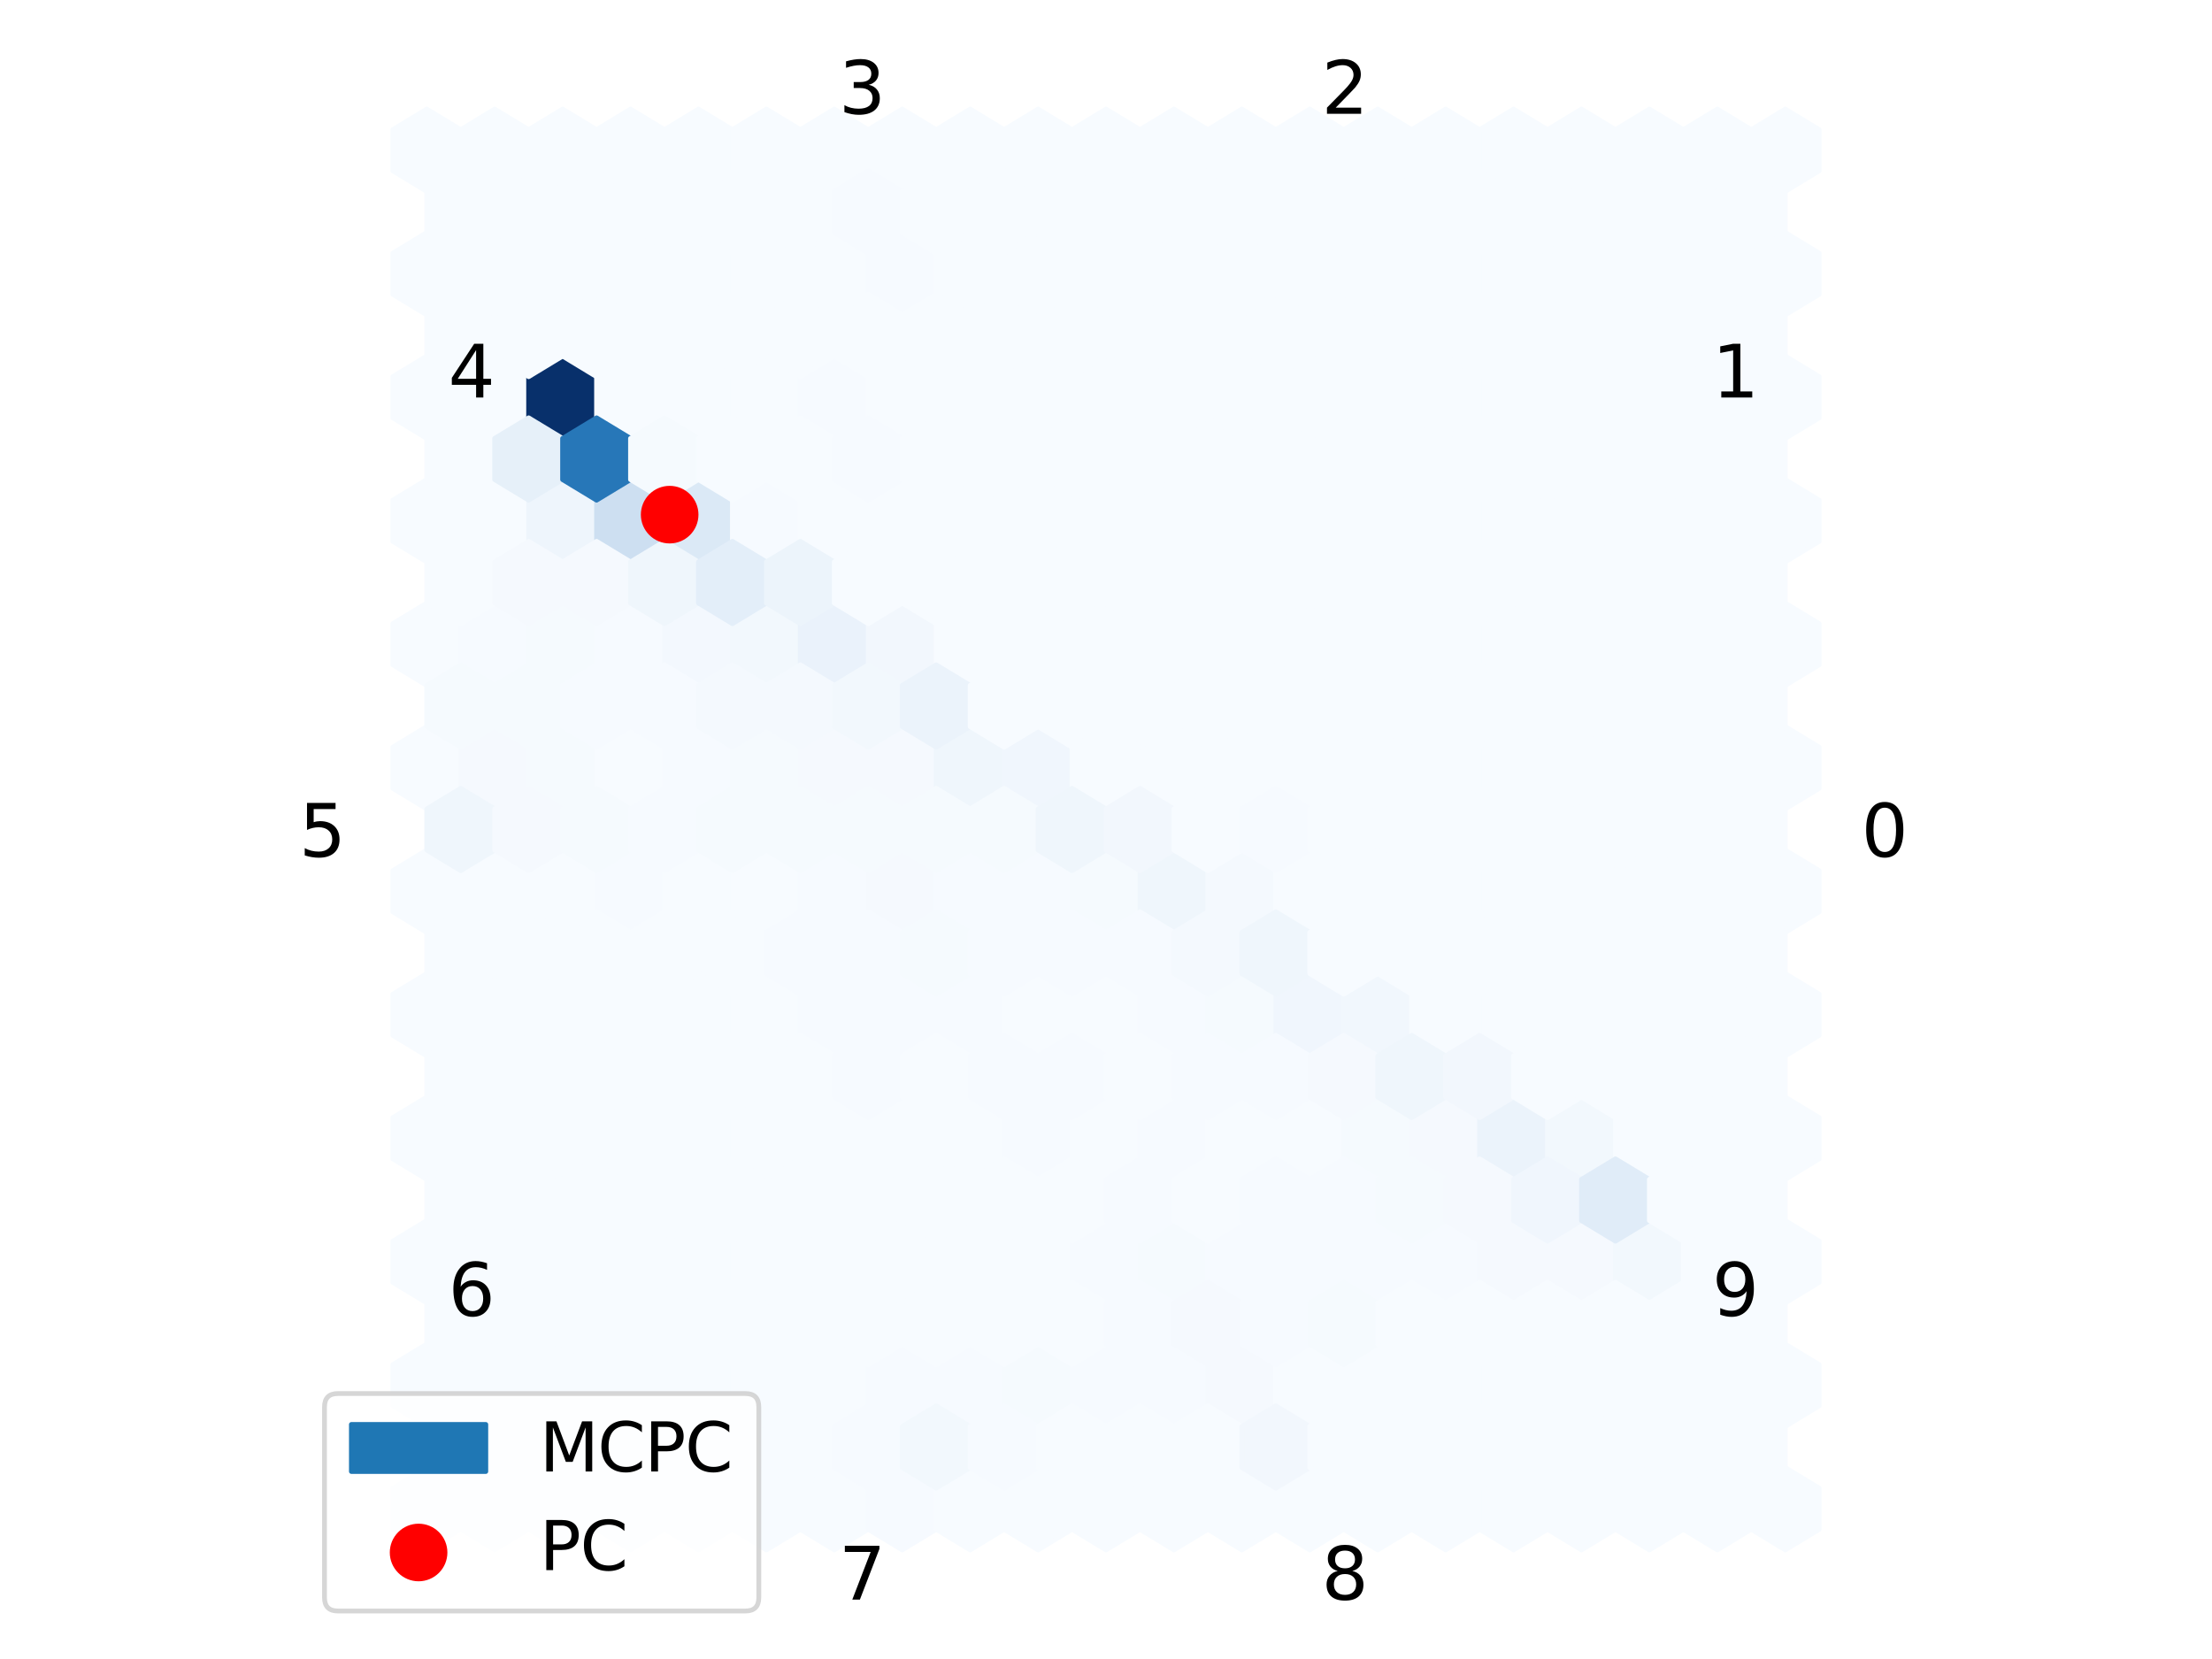 <?xml version="1.0" encoding="utf-8" standalone="no"?>
<!DOCTYPE svg PUBLIC "-//W3C//DTD SVG 1.1//EN"
  "http://www.w3.org/Graphics/SVG/1.1/DTD/svg11.dtd">
<svg xmlns:xlink="http://www.w3.org/1999/xlink" width="460.8pt" height="345.6pt" viewBox="0 0 460.8 345.6" xmlns="http://www.w3.org/2000/svg" version="1.1">
 <defs>
  <style type="text/css">*{stroke-linejoin: round; stroke-linecap: butt}</style>
 </defs>
 <g id="figure_1">
  <g id="patch_1">
   <path d="M 0 345.6 
L 460.8 345.6 
L 460.8 0 
L 0 0 
z
" style="fill: #ffffff"/>
  </g>
  <g id="axes_1">
   <g id="PolyCollection_1">
    <defs>
     <path id="C0_0_dfd6b2199c" d="M 237.475 -168.512 
L 237.475 -177.088 
L 230.4 -181.376 
L 223.325 -177.088 
L 223.325 -168.512 
L 230.4 -164.224 
z
"/>
    </defs>
    <g clip-path="url(#p8e978975a2)">
     <use xlink:href="#C0_0_dfd6b2199c" x="-141.5" y="487.1" style="fill: #f7fbff; stroke: #f7fbff"/>
    </g>
    <g clip-path="url(#p8e978975a2)">
     <use xlink:href="#C0_0_dfd6b2199c" x="-141.5" y="461.373" style="fill: #f7fbff; stroke: #f7fbff"/>
    </g>
    <g clip-path="url(#p8e978975a2)">
     <use xlink:href="#C0_0_dfd6b2199c" x="-141.5" y="435.645" style="fill: #f7fbff; stroke: #f7fbff"/>
    </g>
    <g clip-path="url(#p8e978975a2)">
     <use xlink:href="#C0_0_dfd6b2199c" x="-141.5" y="409.918" style="fill: #f7fbff; stroke: #f7fbff"/>
    </g>
    <g clip-path="url(#p8e978975a2)">
     <use xlink:href="#C0_0_dfd6b2199c" x="-141.5" y="384.191" style="fill: #f7fbff; stroke: #f7fbff"/>
    </g>
    <g clip-path="url(#p8e978975a2)">
     <use xlink:href="#C0_0_dfd6b2199c" x="-141.5" y="358.464" style="fill: #f7fbff; stroke: #f7fbff"/>
    </g>
    <g clip-path="url(#p8e978975a2)">
     <use xlink:href="#C0_0_dfd6b2199c" x="-141.5" y="332.736" style="fill: #f7fbff; stroke: #f7fbff"/>
    </g>
    <g clip-path="url(#p8e978975a2)">
     <use xlink:href="#C0_0_dfd6b2199c" x="-141.5" y="307.009" style="fill: #f7fbff; stroke: #f7fbff"/>
    </g>
    <g clip-path="url(#p8e978975a2)">
     <use xlink:href="#C0_0_dfd6b2199c" x="-141.5" y="281.282" style="fill: #f7fbff; stroke: #f7fbff"/>
    </g>
    <g clip-path="url(#p8e978975a2)">
     <use xlink:href="#C0_0_dfd6b2199c" x="-141.5" y="255.555" style="fill: #f7fbff; stroke: #f7fbff"/>
    </g>
    <g clip-path="url(#p8e978975a2)">
     <use xlink:href="#C0_0_dfd6b2199c" x="-141.5" y="229.827" style="fill: #f7fbff; stroke: #f7fbff"/>
    </g>
    <g clip-path="url(#p8e978975a2)">
     <use xlink:href="#C0_0_dfd6b2199c" x="-141.5" y="204.1" style="fill: #f7fbff; stroke: #f7fbff"/>
    </g>
    <g clip-path="url(#p8e978975a2)">
     <use xlink:href="#C0_0_dfd6b2199c" x="-127.35" y="487.1" style="fill: #f7fbff; stroke: #f7fbff"/>
    </g>
    <g clip-path="url(#p8e978975a2)">
     <use xlink:href="#C0_0_dfd6b2199c" x="-127.35" y="461.373" style="fill: #f7fbff; stroke: #f7fbff"/>
    </g>
    <g clip-path="url(#p8e978975a2)">
     <use xlink:href="#C0_0_dfd6b2199c" x="-127.35" y="435.645" style="fill: #f7fbff; stroke: #f7fbff"/>
    </g>
    <g clip-path="url(#p8e978975a2)">
     <use xlink:href="#C0_0_dfd6b2199c" x="-127.35" y="409.918" style="fill: #f7fbff; stroke: #f7fbff"/>
    </g>
    <g clip-path="url(#p8e978975a2)">
     <use xlink:href="#C0_0_dfd6b2199c" x="-127.35" y="384.191" style="fill: #f7fbff; stroke: #f7fbff"/>
    </g>
    <g clip-path="url(#p8e978975a2)">
     <use xlink:href="#C0_0_dfd6b2199c" x="-127.35" y="358.464" style="fill: #f7fbff; stroke: #f7fbff"/>
    </g>
    <g clip-path="url(#p8e978975a2)">
     <use xlink:href="#C0_0_dfd6b2199c" x="-127.35" y="332.736" style="fill: #f5f9fe; stroke: #f5f9fe"/>
    </g>
    <g clip-path="url(#p8e978975a2)">
     <use xlink:href="#C0_0_dfd6b2199c" x="-127.35" y="307.009" style="fill: #f6faff; stroke: #f6faff"/>
    </g>
    <g clip-path="url(#p8e978975a2)">
     <use xlink:href="#C0_0_dfd6b2199c" x="-127.35" y="281.282" style="fill: #f7fbff; stroke: #f7fbff"/>
    </g>
    <g clip-path="url(#p8e978975a2)">
     <use xlink:href="#C0_0_dfd6b2199c" x="-127.35" y="255.555" style="fill: #f7fbff; stroke: #f7fbff"/>
    </g>
    <g clip-path="url(#p8e978975a2)">
     <use xlink:href="#C0_0_dfd6b2199c" x="-127.35" y="229.827" style="fill: #f7fbff; stroke: #f7fbff"/>
    </g>
    <g clip-path="url(#p8e978975a2)">
     <use xlink:href="#C0_0_dfd6b2199c" x="-127.35" y="204.1" style="fill: #f7fbff; stroke: #f7fbff"/>
    </g>
    <g clip-path="url(#p8e978975a2)">
     <use xlink:href="#C0_0_dfd6b2199c" x="-113.2" y="487.1" style="fill: #f7fbff; stroke: #f7fbff"/>
    </g>
    <g clip-path="url(#p8e978975a2)">
     <use xlink:href="#C0_0_dfd6b2199c" x="-113.2" y="461.373" style="fill: #f7fbff; stroke: #f7fbff"/>
    </g>
    <g clip-path="url(#p8e978975a2)">
     <use xlink:href="#C0_0_dfd6b2199c" x="-113.2" y="435.645" style="fill: #f7fbff; stroke: #f7fbff"/>
    </g>
    <g clip-path="url(#p8e978975a2)">
     <use xlink:href="#C0_0_dfd6b2199c" x="-113.2" y="409.918" style="fill: #f7fbff; stroke: #f7fbff"/>
    </g>
    <g clip-path="url(#p8e978975a2)">
     <use xlink:href="#C0_0_dfd6b2199c" x="-113.2" y="384.191" style="fill: #f7fbff; stroke: #f7fbff"/>
    </g>
    <g clip-path="url(#p8e978975a2)">
     <use xlink:href="#C0_0_dfd6b2199c" x="-113.2" y="358.464" style="fill: #f7fbff; stroke: #f7fbff"/>
    </g>
    <g clip-path="url(#p8e978975a2)">
     <use xlink:href="#C0_0_dfd6b2199c" x="-113.2" y="332.736" style="fill: #f5fafe; stroke: #f5fafe"/>
    </g>
    <g clip-path="url(#p8e978975a2)">
     <use xlink:href="#C0_0_dfd6b2199c" x="-113.2" y="307.009" style="fill: #f5fafe; stroke: #f5fafe"/>
    </g>
    <g clip-path="url(#p8e978975a2)">
     <use xlink:href="#C0_0_dfd6b2199c" x="-113.2" y="281.282" style="fill: #eef5fc; stroke: #eef5fc"/>
    </g>
    <g clip-path="url(#p8e978975a2)">
     <use xlink:href="#C0_0_dfd6b2199c" x="-113.2" y="255.555" style="fill: #08306b; stroke: #08306b"/>
    </g>
    <g clip-path="url(#p8e978975a2)">
     <use xlink:href="#C0_0_dfd6b2199c" x="-113.2" y="229.827" style="fill: #f7fbff; stroke: #f7fbff"/>
    </g>
    <g clip-path="url(#p8e978975a2)">
     <use xlink:href="#C0_0_dfd6b2199c" x="-113.2" y="204.1" style="fill: #f7fbff; stroke: #f7fbff"/>
    </g>
    <g clip-path="url(#p8e978975a2)">
     <use xlink:href="#C0_0_dfd6b2199c" x="-99.05" y="487.1" style="fill: #f7fbff; stroke: #f7fbff"/>
    </g>
    <g clip-path="url(#p8e978975a2)">
     <use xlink:href="#C0_0_dfd6b2199c" x="-99.05" y="461.373" style="fill: #f7fbff; stroke: #f7fbff"/>
    </g>
    <g clip-path="url(#p8e978975a2)">
     <use xlink:href="#C0_0_dfd6b2199c" x="-99.05" y="435.645" style="fill: #f7fbff; stroke: #f7fbff"/>
    </g>
    <g clip-path="url(#p8e978975a2)">
     <use xlink:href="#C0_0_dfd6b2199c" x="-99.05" y="409.918" style="fill: #f7fbff; stroke: #f7fbff"/>
    </g>
    <g clip-path="url(#p8e978975a2)">
     <use xlink:href="#C0_0_dfd6b2199c" x="-99.05" y="384.191" style="fill: #f7fbff; stroke: #f7fbff"/>
    </g>
    <g clip-path="url(#p8e978975a2)">
     <use xlink:href="#C0_0_dfd6b2199c" x="-99.05" y="358.464" style="fill: #f6faff; stroke: #f6faff"/>
    </g>
    <g clip-path="url(#p8e978975a2)">
     <use xlink:href="#C0_0_dfd6b2199c" x="-99.05" y="332.736" style="fill: #f7fbff; stroke: #f7fbff"/>
    </g>
    <g clip-path="url(#p8e978975a2)">
     <use xlink:href="#C0_0_dfd6b2199c" x="-99.05" y="307.009" style="fill: #f6faff; stroke: #f6faff"/>
    </g>
    <g clip-path="url(#p8e978975a2)">
     <use xlink:href="#C0_0_dfd6b2199c" x="-99.05" y="281.282" style="fill: #cddff1; stroke: #cddff1"/>
    </g>
    <g clip-path="url(#p8e978975a2)">
     <use xlink:href="#C0_0_dfd6b2199c" x="-99.05" y="255.555" style="fill: #f7fbff; stroke: #f7fbff"/>
    </g>
    <g clip-path="url(#p8e978975a2)">
     <use xlink:href="#C0_0_dfd6b2199c" x="-99.05" y="229.827" style="fill: #f7fbff; stroke: #f7fbff"/>
    </g>
    <g clip-path="url(#p8e978975a2)">
     <use xlink:href="#C0_0_dfd6b2199c" x="-99.05" y="204.1" style="fill: #f7fbff; stroke: #f7fbff"/>
    </g>
    <g clip-path="url(#p8e978975a2)">
     <use xlink:href="#C0_0_dfd6b2199c" x="-84.9" y="487.1" style="fill: #f7fbff; stroke: #f7fbff"/>
    </g>
    <g clip-path="url(#p8e978975a2)">
     <use xlink:href="#C0_0_dfd6b2199c" x="-84.9" y="461.373" style="fill: #f7fbff; stroke: #f7fbff"/>
    </g>
    <g clip-path="url(#p8e978975a2)">
     <use xlink:href="#C0_0_dfd6b2199c" x="-84.9" y="435.645" style="fill: #f7fbff; stroke: #f7fbff"/>
    </g>
    <g clip-path="url(#p8e978975a2)">
     <use xlink:href="#C0_0_dfd6b2199c" x="-84.9" y="409.918" style="fill: #f7fbff; stroke: #f7fbff"/>
    </g>
    <g clip-path="url(#p8e978975a2)">
     <use xlink:href="#C0_0_dfd6b2199c" x="-84.9" y="384.191" style="fill: #f7fbff; stroke: #f7fbff"/>
    </g>
    <g clip-path="url(#p8e978975a2)">
     <use xlink:href="#C0_0_dfd6b2199c" x="-84.9" y="358.464" style="fill: #f7fbff; stroke: #f7fbff"/>
    </g>
    <g clip-path="url(#p8e978975a2)">
     <use xlink:href="#C0_0_dfd6b2199c" x="-84.9" y="332.736" style="fill: #f6faff; stroke: #f6faff"/>
    </g>
    <g clip-path="url(#p8e978975a2)">
     <use xlink:href="#C0_0_dfd6b2199c" x="-84.9" y="307.009" style="fill: #f3f8fe; stroke: #f3f8fe"/>
    </g>
    <g clip-path="url(#p8e978975a2)">
     <use xlink:href="#C0_0_dfd6b2199c" x="-84.9" y="281.282" style="fill: #dbe9f6; stroke: #dbe9f6"/>
    </g>
    <g clip-path="url(#p8e978975a2)">
     <use xlink:href="#C0_0_dfd6b2199c" x="-84.9" y="255.555" style="fill: #f7fbff; stroke: #f7fbff"/>
    </g>
    <g clip-path="url(#p8e978975a2)">
     <use xlink:href="#C0_0_dfd6b2199c" x="-84.9" y="229.827" style="fill: #f7fbff; stroke: #f7fbff"/>
    </g>
    <g clip-path="url(#p8e978975a2)">
     <use xlink:href="#C0_0_dfd6b2199c" x="-84.9" y="204.1" style="fill: #f7fbff; stroke: #f7fbff"/>
    </g>
    <g clip-path="url(#p8e978975a2)">
     <use xlink:href="#C0_0_dfd6b2199c" x="-70.75" y="487.1" style="fill: #f7fbff; stroke: #f7fbff"/>
    </g>
    <g clip-path="url(#p8e978975a2)">
     <use xlink:href="#C0_0_dfd6b2199c" x="-70.75" y="461.373" style="fill: #f7fbff; stroke: #f7fbff"/>
    </g>
    <g clip-path="url(#p8e978975a2)">
     <use xlink:href="#C0_0_dfd6b2199c" x="-70.75" y="435.645" style="fill: #f7fbff; stroke: #f7fbff"/>
    </g>
    <g clip-path="url(#p8e978975a2)">
     <use xlink:href="#C0_0_dfd6b2199c" x="-70.75" y="409.918" style="fill: #f7fbff; stroke: #f7fbff"/>
    </g>
    <g clip-path="url(#p8e978975a2)">
     <use xlink:href="#C0_0_dfd6b2199c" x="-70.75" y="384.191" style="fill: #f7fbff; stroke: #f7fbff"/>
    </g>
    <g clip-path="url(#p8e978975a2)">
     <use xlink:href="#C0_0_dfd6b2199c" x="-70.75" y="358.464" style="fill: #f7fbff; stroke: #f7fbff"/>
    </g>
    <g clip-path="url(#p8e978975a2)">
     <use xlink:href="#C0_0_dfd6b2199c" x="-70.75" y="332.736" style="fill: #f5fafe; stroke: #f5fafe"/>
    </g>
    <g clip-path="url(#p8e978975a2)">
     <use xlink:href="#C0_0_dfd6b2199c" x="-70.75" y="307.009" style="fill: #f2f8fd; stroke: #f2f8fd"/>
    </g>
    <g clip-path="url(#p8e978975a2)">
     <use xlink:href="#C0_0_dfd6b2199c" x="-70.75" y="281.282" style="fill: #f6faff; stroke: #f6faff"/>
    </g>
    <g clip-path="url(#p8e978975a2)">
     <use xlink:href="#C0_0_dfd6b2199c" x="-70.75" y="255.555" style="fill: #f7fbff; stroke: #f7fbff"/>
    </g>
    <g clip-path="url(#p8e978975a2)">
     <use xlink:href="#C0_0_dfd6b2199c" x="-70.75" y="229.827" style="fill: #f7fbff; stroke: #f7fbff"/>
    </g>
    <g clip-path="url(#p8e978975a2)">
     <use xlink:href="#C0_0_dfd6b2199c" x="-70.75" y="204.1" style="fill: #f7fbff; stroke: #f7fbff"/>
    </g>
    <g clip-path="url(#p8e978975a2)">
     <use xlink:href="#C0_0_dfd6b2199c" x="-56.6" y="487.1" style="fill: #f7fbff; stroke: #f7fbff"/>
    </g>
    <g clip-path="url(#p8e978975a2)">
     <use xlink:href="#C0_0_dfd6b2199c" x="-56.6" y="461.373" style="fill: #f7fbff; stroke: #f7fbff"/>
    </g>
    <g clip-path="url(#p8e978975a2)">
     <use xlink:href="#C0_0_dfd6b2199c" x="-56.6" y="435.645" style="fill: #f7fbff; stroke: #f7fbff"/>
    </g>
    <g clip-path="url(#p8e978975a2)">
     <use xlink:href="#C0_0_dfd6b2199c" x="-56.6" y="409.918" style="fill: #f7fbff; stroke: #f7fbff"/>
    </g>
    <g clip-path="url(#p8e978975a2)">
     <use xlink:href="#C0_0_dfd6b2199c" x="-56.6" y="384.191" style="fill: #f6faff; stroke: #f6faff"/>
    </g>
    <g clip-path="url(#p8e978975a2)">
     <use xlink:href="#C0_0_dfd6b2199c" x="-56.6" y="358.464" style="fill: #f6faff; stroke: #f6faff"/>
    </g>
    <g clip-path="url(#p8e978975a2)">
     <use xlink:href="#C0_0_dfd6b2199c" x="-56.6" y="332.736" style="fill: #f5f9fe; stroke: #f5f9fe"/>
    </g>
    <g clip-path="url(#p8e978975a2)">
     <use xlink:href="#C0_0_dfd6b2199c" x="-56.6" y="307.009" style="fill: #eaf2fb; stroke: #eaf2fb"/>
    </g>
    <g clip-path="url(#p8e978975a2)">
     <use xlink:href="#C0_0_dfd6b2199c" x="-56.6" y="281.282" style="fill: #f7fbff; stroke: #f7fbff"/>
    </g>
    <g clip-path="url(#p8e978975a2)">
     <use xlink:href="#C0_0_dfd6b2199c" x="-56.6" y="255.555" style="fill: #f6faff; stroke: #f6faff"/>
    </g>
    <g clip-path="url(#p8e978975a2)">
     <use xlink:href="#C0_0_dfd6b2199c" x="-56.6" y="229.827" style="fill: #f7fbff; stroke: #f7fbff"/>
    </g>
    <g clip-path="url(#p8e978975a2)">
     <use xlink:href="#C0_0_dfd6b2199c" x="-56.6" y="204.1" style="fill: #f7fbff; stroke: #f7fbff"/>
    </g>
    <g clip-path="url(#p8e978975a2)">
     <use xlink:href="#C0_0_dfd6b2199c" x="-42.45" y="487.1" style="fill: #f6faff; stroke: #f6faff"/>
    </g>
    <g clip-path="url(#p8e978975a2)">
     <use xlink:href="#C0_0_dfd6b2199c" x="-42.45" y="461.373" style="fill: #f6faff; stroke: #f6faff"/>
    </g>
    <g clip-path="url(#p8e978975a2)">
     <use xlink:href="#C0_0_dfd6b2199c" x="-42.45" y="435.645" style="fill: #f7fbff; stroke: #f7fbff"/>
    </g>
    <g clip-path="url(#p8e978975a2)">
     <use xlink:href="#C0_0_dfd6b2199c" x="-42.45" y="409.918" style="fill: #f7fbff; stroke: #f7fbff"/>
    </g>
    <g clip-path="url(#p8e978975a2)">
     <use xlink:href="#C0_0_dfd6b2199c" x="-42.45" y="384.191" style="fill: #f6faff; stroke: #f6faff"/>
    </g>
    <g clip-path="url(#p8e978975a2)">
     <use xlink:href="#C0_0_dfd6b2199c" x="-42.45" y="358.464" style="fill: #f5f9fe; stroke: #f5f9fe"/>
    </g>
    <g clip-path="url(#p8e978975a2)">
     <use xlink:href="#C0_0_dfd6b2199c" x="-42.45" y="332.736" style="fill: #f5f9fe; stroke: #f5f9fe"/>
    </g>
    <g clip-path="url(#p8e978975a2)">
     <use xlink:href="#C0_0_dfd6b2199c" x="-42.45" y="307.009" style="fill: #f2f7fd; stroke: #f2f7fd"/>
    </g>
    <g clip-path="url(#p8e978975a2)">
     <use xlink:href="#C0_0_dfd6b2199c" x="-42.45" y="281.282" style="fill: #f7fbff; stroke: #f7fbff"/>
    </g>
    <g clip-path="url(#p8e978975a2)">
     <use xlink:href="#C0_0_dfd6b2199c" x="-42.45" y="255.555" style="fill: #f7fbff; stroke: #f7fbff"/>
    </g>
    <g clip-path="url(#p8e978975a2)">
     <use xlink:href="#C0_0_dfd6b2199c" x="-42.45" y="229.827" style="fill: #f6faff; stroke: #f6faff"/>
    </g>
    <g clip-path="url(#p8e978975a2)">
     <use xlink:href="#C0_0_dfd6b2199c" x="-42.45" y="204.1" style="fill: #f7fbff; stroke: #f7fbff"/>
    </g>
    <g clip-path="url(#p8e978975a2)">
     <use xlink:href="#C0_0_dfd6b2199c" x="-28.3" y="487.1" style="fill: #f7fbff; stroke: #f7fbff"/>
    </g>
    <g clip-path="url(#p8e978975a2)">
     <use xlink:href="#C0_0_dfd6b2199c" x="-28.3" y="461.373" style="fill: #f6faff; stroke: #f6faff"/>
    </g>
    <g clip-path="url(#p8e978975a2)">
     <use xlink:href="#C0_0_dfd6b2199c" x="-28.3" y="435.645" style="fill: #f7fbff; stroke: #f7fbff"/>
    </g>
    <g clip-path="url(#p8e978975a2)">
     <use xlink:href="#C0_0_dfd6b2199c" x="-28.3" y="409.918" style="fill: #f7fbff; stroke: #f7fbff"/>
    </g>
    <g clip-path="url(#p8e978975a2)">
     <use xlink:href="#C0_0_dfd6b2199c" x="-28.3" y="384.191" style="fill: #f6faff; stroke: #f6faff"/>
    </g>
    <g clip-path="url(#p8e978975a2)">
     <use xlink:href="#C0_0_dfd6b2199c" x="-28.3" y="358.464" style="fill: #f6faff; stroke: #f6faff"/>
    </g>
    <g clip-path="url(#p8e978975a2)">
     <use xlink:href="#C0_0_dfd6b2199c" x="-28.3" y="332.736" style="fill: #eff6fc; stroke: #eff6fc"/>
    </g>
    <g clip-path="url(#p8e978975a2)">
     <use xlink:href="#C0_0_dfd6b2199c" x="-28.3" y="307.009" style="fill: #f7fbff; stroke: #f7fbff"/>
    </g>
    <g clip-path="url(#p8e978975a2)">
     <use xlink:href="#C0_0_dfd6b2199c" x="-28.3" y="281.282" style="fill: #f7fbff; stroke: #f7fbff"/>
    </g>
    <g clip-path="url(#p8e978975a2)">
     <use xlink:href="#C0_0_dfd6b2199c" x="-28.3" y="255.555" style="fill: #f7fbff; stroke: #f7fbff"/>
    </g>
    <g clip-path="url(#p8e978975a2)">
     <use xlink:href="#C0_0_dfd6b2199c" x="-28.3" y="229.827" style="fill: #f7fbff; stroke: #f7fbff"/>
    </g>
    <g clip-path="url(#p8e978975a2)">
     <use xlink:href="#C0_0_dfd6b2199c" x="-28.3" y="204.1" style="fill: #f7fbff; stroke: #f7fbff"/>
    </g>
    <g clip-path="url(#p8e978975a2)">
     <use xlink:href="#C0_0_dfd6b2199c" x="-14.15" y="487.1" style="fill: #f7fbff; stroke: #f7fbff"/>
    </g>
    <g clip-path="url(#p8e978975a2)">
     <use xlink:href="#C0_0_dfd6b2199c" x="-14.15" y="461.373" style="fill: #f5fafe; stroke: #f5fafe"/>
    </g>
    <g clip-path="url(#p8e978975a2)">
     <use xlink:href="#C0_0_dfd6b2199c" x="-14.15" y="435.645" style="fill: #f7fbff; stroke: #f7fbff"/>
    </g>
    <g clip-path="url(#p8e978975a2)">
     <use xlink:href="#C0_0_dfd6b2199c" x="-14.15" y="409.918" style="fill: #f6faff; stroke: #f6faff"/>
    </g>
    <g clip-path="url(#p8e978975a2)">
     <use xlink:href="#C0_0_dfd6b2199c" x="-14.15" y="384.191" style="fill: #f7fbff; stroke: #f7fbff"/>
    </g>
    <g clip-path="url(#p8e978975a2)">
     <use xlink:href="#C0_0_dfd6b2199c" x="-14.15" y="358.464" style="fill: #f6faff; stroke: #f6faff"/>
    </g>
    <g clip-path="url(#p8e978975a2)">
     <use xlink:href="#C0_0_dfd6b2199c" x="-14.15" y="332.736" style="fill: #f0f6fd; stroke: #f0f6fd"/>
    </g>
    <g clip-path="url(#p8e978975a2)">
     <use xlink:href="#C0_0_dfd6b2199c" x="-14.15" y="307.009" style="fill: #f7fbff; stroke: #f7fbff"/>
    </g>
    <g clip-path="url(#p8e978975a2)">
     <use xlink:href="#C0_0_dfd6b2199c" x="-14.15" y="281.282" style="fill: #f7fbff; stroke: #f7fbff"/>
    </g>
    <g clip-path="url(#p8e978975a2)">
     <use xlink:href="#C0_0_dfd6b2199c" x="-14.15" y="255.555" style="fill: #f7fbff; stroke: #f7fbff"/>
    </g>
    <g clip-path="url(#p8e978975a2)">
     <use xlink:href="#C0_0_dfd6b2199c" x="-14.15" y="229.827" style="fill: #f7fbff; stroke: #f7fbff"/>
    </g>
    <g clip-path="url(#p8e978975a2)">
     <use xlink:href="#C0_0_dfd6b2199c" x="-14.15" y="204.1" style="fill: #f7fbff; stroke: #f7fbff"/>
    </g>
    <g clip-path="url(#p8e978975a2)">
     <use xlink:href="#C0_0_dfd6b2199c" x="0" y="487.1" style="fill: #f7fbff; stroke: #f7fbff"/>
    </g>
    <g clip-path="url(#p8e978975a2)">
     <use xlink:href="#C0_0_dfd6b2199c" x="0" y="461.373" style="fill: #f6faff; stroke: #f6faff"/>
    </g>
    <g clip-path="url(#p8e978975a2)">
     <use xlink:href="#C0_0_dfd6b2199c" x="0" y="435.645" style="fill: #f6faff; stroke: #f6faff"/>
    </g>
    <g clip-path="url(#p8e978975a2)">
     <use xlink:href="#C0_0_dfd6b2199c" x="0" y="409.918" style="fill: #f7fbff; stroke: #f7fbff"/>
    </g>
    <g clip-path="url(#p8e978975a2)">
     <use xlink:href="#C0_0_dfd6b2199c" x="0" y="384.191" style="fill: #f7fbff; stroke: #f7fbff"/>
    </g>
    <g clip-path="url(#p8e978975a2)">
     <use xlink:href="#C0_0_dfd6b2199c" x="0" y="358.464" style="fill: #f5fafe; stroke: #f5fafe"/>
    </g>
    <g clip-path="url(#p8e978975a2)">
     <use xlink:href="#C0_0_dfd6b2199c" x="0" y="332.736" style="fill: #f7fbff; stroke: #f7fbff"/>
    </g>
    <g clip-path="url(#p8e978975a2)">
     <use xlink:href="#C0_0_dfd6b2199c" x="0" y="307.009" style="fill: #f7fbff; stroke: #f7fbff"/>
    </g>
    <g clip-path="url(#p8e978975a2)">
     <use xlink:href="#C0_0_dfd6b2199c" x="0" y="281.282" style="fill: #f7fbff; stroke: #f7fbff"/>
    </g>
    <g clip-path="url(#p8e978975a2)">
     <use xlink:href="#C0_0_dfd6b2199c" x="0" y="255.555" style="fill: #f7fbff; stroke: #f7fbff"/>
    </g>
    <g clip-path="url(#p8e978975a2)">
     <use xlink:href="#C0_0_dfd6b2199c" x="0" y="229.827" style="fill: #f7fbff; stroke: #f7fbff"/>
    </g>
    <g clip-path="url(#p8e978975a2)">
     <use xlink:href="#C0_0_dfd6b2199c" x="0" y="204.1" style="fill: #f7fbff; stroke: #f7fbff"/>
    </g>
    <g clip-path="url(#p8e978975a2)">
     <use xlink:href="#C0_0_dfd6b2199c" x="14.15" y="487.1" style="fill: #f7fbff; stroke: #f7fbff"/>
    </g>
    <g clip-path="url(#p8e978975a2)">
     <use xlink:href="#C0_0_dfd6b2199c" x="14.15" y="461.373" style="fill: #f6faff; stroke: #f6faff"/>
    </g>
    <g clip-path="url(#p8e978975a2)">
     <use xlink:href="#C0_0_dfd6b2199c" x="14.15" y="435.645" style="fill: #f5fafe; stroke: #f5fafe"/>
    </g>
    <g clip-path="url(#p8e978975a2)">
     <use xlink:href="#C0_0_dfd6b2199c" x="14.15" y="409.918" style="fill: #f6faff; stroke: #f6faff"/>
    </g>
    <g clip-path="url(#p8e978975a2)">
     <use xlink:href="#C0_0_dfd6b2199c" x="14.15" y="384.191" style="fill: #f6faff; stroke: #f6faff"/>
    </g>
    <g clip-path="url(#p8e978975a2)">
     <use xlink:href="#C0_0_dfd6b2199c" x="14.15" y="358.464" style="fill: #eff6fc; stroke: #eff6fc"/>
    </g>
    <g clip-path="url(#p8e978975a2)">
     <use xlink:href="#C0_0_dfd6b2199c" x="14.15" y="332.736" style="fill: #f7fbff; stroke: #f7fbff"/>
    </g>
    <g clip-path="url(#p8e978975a2)">
     <use xlink:href="#C0_0_dfd6b2199c" x="14.15" y="307.009" style="fill: #f7fbff; stroke: #f7fbff"/>
    </g>
    <g clip-path="url(#p8e978975a2)">
     <use xlink:href="#C0_0_dfd6b2199c" x="14.15" y="281.282" style="fill: #f7fbff; stroke: #f7fbff"/>
    </g>
    <g clip-path="url(#p8e978975a2)">
     <use xlink:href="#C0_0_dfd6b2199c" x="14.15" y="255.555" style="fill: #f7fbff; stroke: #f7fbff"/>
    </g>
    <g clip-path="url(#p8e978975a2)">
     <use xlink:href="#C0_0_dfd6b2199c" x="14.15" y="229.827" style="fill: #f7fbff; stroke: #f7fbff"/>
    </g>
    <g clip-path="url(#p8e978975a2)">
     <use xlink:href="#C0_0_dfd6b2199c" x="14.15" y="204.1" style="fill: #f7fbff; stroke: #f7fbff"/>
    </g>
    <g clip-path="url(#p8e978975a2)">
     <use xlink:href="#C0_0_dfd6b2199c" x="28.3" y="487.1" style="fill: #f7fbff; stroke: #f7fbff"/>
    </g>
    <g clip-path="url(#p8e978975a2)">
     <use xlink:href="#C0_0_dfd6b2199c" x="28.3" y="461.373" style="fill: #f5f9fe; stroke: #f5f9fe"/>
    </g>
    <g clip-path="url(#p8e978975a2)">
     <use xlink:href="#C0_0_dfd6b2199c" x="28.3" y="435.645" style="fill: #f6faff; stroke: #f6faff"/>
    </g>
    <g clip-path="url(#p8e978975a2)">
     <use xlink:href="#C0_0_dfd6b2199c" x="28.3" y="409.918" style="fill: #f7fbff; stroke: #f7fbff"/>
    </g>
    <g clip-path="url(#p8e978975a2)">
     <use xlink:href="#C0_0_dfd6b2199c" x="28.3" y="384.191" style="fill: #f5fafe; stroke: #f5fafe"/>
    </g>
    <g clip-path="url(#p8e978975a2)">
     <use xlink:href="#C0_0_dfd6b2199c" x="28.3" y="358.464" style="fill: #f4f9fe; stroke: #f4f9fe"/>
    </g>
    <g clip-path="url(#p8e978975a2)">
     <use xlink:href="#C0_0_dfd6b2199c" x="28.3" y="332.736" style="fill: #f7fbff; stroke: #f7fbff"/>
    </g>
    <g clip-path="url(#p8e978975a2)">
     <use xlink:href="#C0_0_dfd6b2199c" x="28.3" y="307.009" style="fill: #f7fbff; stroke: #f7fbff"/>
    </g>
    <g clip-path="url(#p8e978975a2)">
     <use xlink:href="#C0_0_dfd6b2199c" x="28.3" y="281.282" style="fill: #f7fbff; stroke: #f7fbff"/>
    </g>
    <g clip-path="url(#p8e978975a2)">
     <use xlink:href="#C0_0_dfd6b2199c" x="28.3" y="255.555" style="fill: #f7fbff; stroke: #f7fbff"/>
    </g>
    <g clip-path="url(#p8e978975a2)">
     <use xlink:href="#C0_0_dfd6b2199c" x="28.3" y="229.827" style="fill: #f7fbff; stroke: #f7fbff"/>
    </g>
    <g clip-path="url(#p8e978975a2)">
     <use xlink:href="#C0_0_dfd6b2199c" x="28.3" y="204.1" style="fill: #f7fbff; stroke: #f7fbff"/>
    </g>
    <g clip-path="url(#p8e978975a2)">
     <use xlink:href="#C0_0_dfd6b2199c" x="42.45" y="487.1" style="fill: #f7fbff; stroke: #f7fbff"/>
    </g>
    <g clip-path="url(#p8e978975a2)">
     <use xlink:href="#C0_0_dfd6b2199c" x="42.45" y="461.373" style="fill: #f7fbff; stroke: #f7fbff"/>
    </g>
    <g clip-path="url(#p8e978975a2)">
     <use xlink:href="#C0_0_dfd6b2199c" x="42.45" y="435.645" style="fill: #f6faff; stroke: #f6faff"/>
    </g>
    <g clip-path="url(#p8e978975a2)">
     <use xlink:href="#C0_0_dfd6b2199c" x="42.45" y="409.918" style="fill: #f7fbff; stroke: #f7fbff"/>
    </g>
    <g clip-path="url(#p8e978975a2)">
     <use xlink:href="#C0_0_dfd6b2199c" x="42.45" y="384.191" style="fill: #f0f6fd; stroke: #f0f6fd"/>
    </g>
    <g clip-path="url(#p8e978975a2)">
     <use xlink:href="#C0_0_dfd6b2199c" x="42.45" y="358.464" style="fill: #f7fbff; stroke: #f7fbff"/>
    </g>
    <g clip-path="url(#p8e978975a2)">
     <use xlink:href="#C0_0_dfd6b2199c" x="42.45" y="332.736" style="fill: #f7fbff; stroke: #f7fbff"/>
    </g>
    <g clip-path="url(#p8e978975a2)">
     <use xlink:href="#C0_0_dfd6b2199c" x="42.45" y="307.009" style="fill: #f7fbff; stroke: #f7fbff"/>
    </g>
    <g clip-path="url(#p8e978975a2)">
     <use xlink:href="#C0_0_dfd6b2199c" x="42.45" y="281.282" style="fill: #f7fbff; stroke: #f7fbff"/>
    </g>
    <g clip-path="url(#p8e978975a2)">
     <use xlink:href="#C0_0_dfd6b2199c" x="42.45" y="255.555" style="fill: #f7fbff; stroke: #f7fbff"/>
    </g>
    <g clip-path="url(#p8e978975a2)">
     <use xlink:href="#C0_0_dfd6b2199c" x="42.45" y="229.827" style="fill: #f7fbff; stroke: #f7fbff"/>
    </g>
    <g clip-path="url(#p8e978975a2)">
     <use xlink:href="#C0_0_dfd6b2199c" x="42.45" y="204.1" style="fill: #f7fbff; stroke: #f7fbff"/>
    </g>
    <g clip-path="url(#p8e978975a2)">
     <use xlink:href="#C0_0_dfd6b2199c" x="56.6" y="487.1" style="fill: #f7fbff; stroke: #f7fbff"/>
    </g>
    <g clip-path="url(#p8e978975a2)">
     <use xlink:href="#C0_0_dfd6b2199c" x="56.6" y="461.373" style="fill: #f7fbff; stroke: #f7fbff"/>
    </g>
    <g clip-path="url(#p8e978975a2)">
     <use xlink:href="#C0_0_dfd6b2199c" x="56.6" y="435.645" style="fill: #f6faff; stroke: #f6faff"/>
    </g>
    <g clip-path="url(#p8e978975a2)">
     <use xlink:href="#C0_0_dfd6b2199c" x="56.6" y="409.918" style="fill: #f5fafe; stroke: #f5fafe"/>
    </g>
    <g clip-path="url(#p8e978975a2)">
     <use xlink:href="#C0_0_dfd6b2199c" x="56.6" y="384.191" style="fill: #f1f7fd; stroke: #f1f7fd"/>
    </g>
    <g clip-path="url(#p8e978975a2)">
     <use xlink:href="#C0_0_dfd6b2199c" x="56.6" y="358.464" style="fill: #f7fbff; stroke: #f7fbff"/>
    </g>
    <g clip-path="url(#p8e978975a2)">
     <use xlink:href="#C0_0_dfd6b2199c" x="56.6" y="332.736" style="fill: #f7fbff; stroke: #f7fbff"/>
    </g>
    <g clip-path="url(#p8e978975a2)">
     <use xlink:href="#C0_0_dfd6b2199c" x="56.6" y="307.009" style="fill: #f7fbff; stroke: #f7fbff"/>
    </g>
    <g clip-path="url(#p8e978975a2)">
     <use xlink:href="#C0_0_dfd6b2199c" x="56.6" y="281.282" style="fill: #f7fbff; stroke: #f7fbff"/>
    </g>
    <g clip-path="url(#p8e978975a2)">
     <use xlink:href="#C0_0_dfd6b2199c" x="56.6" y="255.555" style="fill: #f7fbff; stroke: #f7fbff"/>
    </g>
    <g clip-path="url(#p8e978975a2)">
     <use xlink:href="#C0_0_dfd6b2199c" x="56.6" y="229.827" style="fill: #f7fbff; stroke: #f7fbff"/>
    </g>
    <g clip-path="url(#p8e978975a2)">
     <use xlink:href="#C0_0_dfd6b2199c" x="56.6" y="204.1" style="fill: #f7fbff; stroke: #f7fbff"/>
    </g>
    <g clip-path="url(#p8e978975a2)">
     <use xlink:href="#C0_0_dfd6b2199c" x="70.75" y="487.1" style="fill: #f7fbff; stroke: #f7fbff"/>
    </g>
    <g clip-path="url(#p8e978975a2)">
     <use xlink:href="#C0_0_dfd6b2199c" x="70.75" y="461.373" style="fill: #f7fbff; stroke: #f7fbff"/>
    </g>
    <g clip-path="url(#p8e978975a2)">
     <use xlink:href="#C0_0_dfd6b2199c" x="70.75" y="435.645" style="fill: #f6faff; stroke: #f6faff"/>
    </g>
    <g clip-path="url(#p8e978975a2)">
     <use xlink:href="#C0_0_dfd6b2199c" x="70.75" y="409.918" style="fill: #f5f9fe; stroke: #f5f9fe"/>
    </g>
    <g clip-path="url(#p8e978975a2)">
     <use xlink:href="#C0_0_dfd6b2199c" x="70.75" y="384.191" style="fill: #f7fbff; stroke: #f7fbff"/>
    </g>
    <g clip-path="url(#p8e978975a2)">
     <use xlink:href="#C0_0_dfd6b2199c" x="70.75" y="358.464" style="fill: #f7fbff; stroke: #f7fbff"/>
    </g>
    <g clip-path="url(#p8e978975a2)">
     <use xlink:href="#C0_0_dfd6b2199c" x="70.75" y="332.736" style="fill: #f7fbff; stroke: #f7fbff"/>
    </g>
    <g clip-path="url(#p8e978975a2)">
     <use xlink:href="#C0_0_dfd6b2199c" x="70.75" y="307.009" style="fill: #f7fbff; stroke: #f7fbff"/>
    </g>
    <g clip-path="url(#p8e978975a2)">
     <use xlink:href="#C0_0_dfd6b2199c" x="70.75" y="281.282" style="fill: #f7fbff; stroke: #f7fbff"/>
    </g>
    <g clip-path="url(#p8e978975a2)">
     <use xlink:href="#C0_0_dfd6b2199c" x="70.75" y="255.555" style="fill: #f7fbff; stroke: #f7fbff"/>
    </g>
    <g clip-path="url(#p8e978975a2)">
     <use xlink:href="#C0_0_dfd6b2199c" x="70.75" y="229.827" style="fill: #f7fbff; stroke: #f7fbff"/>
    </g>
    <g clip-path="url(#p8e978975a2)">
     <use xlink:href="#C0_0_dfd6b2199c" x="70.75" y="204.1" style="fill: #f7fbff; stroke: #f7fbff"/>
    </g>
    <g clip-path="url(#p8e978975a2)">
     <use xlink:href="#C0_0_dfd6b2199c" x="84.9" y="487.1" style="fill: #f7fbff; stroke: #f7fbff"/>
    </g>
    <g clip-path="url(#p8e978975a2)">
     <use xlink:href="#C0_0_dfd6b2199c" x="84.9" y="461.373" style="fill: #f7fbff; stroke: #f7fbff"/>
    </g>
    <g clip-path="url(#p8e978975a2)">
     <use xlink:href="#C0_0_dfd6b2199c" x="84.9" y="435.645" style="fill: #f5f9fe; stroke: #f5f9fe"/>
    </g>
    <g clip-path="url(#p8e978975a2)">
     <use xlink:href="#C0_0_dfd6b2199c" x="84.9" y="409.918" style="fill: #ebf3fb; stroke: #ebf3fb"/>
    </g>
    <g clip-path="url(#p8e978975a2)">
     <use xlink:href="#C0_0_dfd6b2199c" x="84.9" y="384.191" style="fill: #f7fbff; stroke: #f7fbff"/>
    </g>
    <g clip-path="url(#p8e978975a2)">
     <use xlink:href="#C0_0_dfd6b2199c" x="84.9" y="358.464" style="fill: #f7fbff; stroke: #f7fbff"/>
    </g>
    <g clip-path="url(#p8e978975a2)">
     <use xlink:href="#C0_0_dfd6b2199c" x="84.9" y="332.736" style="fill: #f7fbff; stroke: #f7fbff"/>
    </g>
    <g clip-path="url(#p8e978975a2)">
     <use xlink:href="#C0_0_dfd6b2199c" x="84.9" y="307.009" style="fill: #f7fbff; stroke: #f7fbff"/>
    </g>
    <g clip-path="url(#p8e978975a2)">
     <use xlink:href="#C0_0_dfd6b2199c" x="84.9" y="281.282" style="fill: #f7fbff; stroke: #f7fbff"/>
    </g>
    <g clip-path="url(#p8e978975a2)">
     <use xlink:href="#C0_0_dfd6b2199c" x="84.9" y="255.555" style="fill: #f7fbff; stroke: #f7fbff"/>
    </g>
    <g clip-path="url(#p8e978975a2)">
     <use xlink:href="#C0_0_dfd6b2199c" x="84.9" y="229.827" style="fill: #f7fbff; stroke: #f7fbff"/>
    </g>
    <g clip-path="url(#p8e978975a2)">
     <use xlink:href="#C0_0_dfd6b2199c" x="84.9" y="204.1" style="fill: #f7fbff; stroke: #f7fbff"/>
    </g>
    <g clip-path="url(#p8e978975a2)">
     <use xlink:href="#C0_0_dfd6b2199c" x="99.05" y="487.1" style="fill: #f7fbff; stroke: #f7fbff"/>
    </g>
    <g clip-path="url(#p8e978975a2)">
     <use xlink:href="#C0_0_dfd6b2199c" x="99.05" y="461.373" style="fill: #f7fbff; stroke: #f7fbff"/>
    </g>
    <g clip-path="url(#p8e978975a2)">
     <use xlink:href="#C0_0_dfd6b2199c" x="99.05" y="435.645" style="fill: #f5f9fe; stroke: #f5f9fe"/>
    </g>
    <g clip-path="url(#p8e978975a2)">
     <use xlink:href="#C0_0_dfd6b2199c" x="99.05" y="409.918" style="fill: #f2f8fd; stroke: #f2f8fd"/>
    </g>
    <g clip-path="url(#p8e978975a2)">
     <use xlink:href="#C0_0_dfd6b2199c" x="99.05" y="384.191" style="fill: #f7fbff; stroke: #f7fbff"/>
    </g>
    <g clip-path="url(#p8e978975a2)">
     <use xlink:href="#C0_0_dfd6b2199c" x="99.05" y="358.464" style="fill: #f7fbff; stroke: #f7fbff"/>
    </g>
    <g clip-path="url(#p8e978975a2)">
     <use xlink:href="#C0_0_dfd6b2199c" x="99.05" y="332.736" style="fill: #f7fbff; stroke: #f7fbff"/>
    </g>
    <g clip-path="url(#p8e978975a2)">
     <use xlink:href="#C0_0_dfd6b2199c" x="99.05" y="307.009" style="fill: #f7fbff; stroke: #f7fbff"/>
    </g>
    <g clip-path="url(#p8e978975a2)">
     <use xlink:href="#C0_0_dfd6b2199c" x="99.05" y="281.282" style="fill: #f7fbff; stroke: #f7fbff"/>
    </g>
    <g clip-path="url(#p8e978975a2)">
     <use xlink:href="#C0_0_dfd6b2199c" x="99.05" y="255.555" style="fill: #f7fbff; stroke: #f7fbff"/>
    </g>
    <g clip-path="url(#p8e978975a2)">
     <use xlink:href="#C0_0_dfd6b2199c" x="99.05" y="229.827" style="fill: #f7fbff; stroke: #f7fbff"/>
    </g>
    <g clip-path="url(#p8e978975a2)">
     <use xlink:href="#C0_0_dfd6b2199c" x="99.05" y="204.1" style="fill: #f7fbff; stroke: #f7fbff"/>
    </g>
    <g clip-path="url(#p8e978975a2)">
     <use xlink:href="#C0_0_dfd6b2199c" x="113.2" y="487.1" style="fill: #f7fbff; stroke: #f7fbff"/>
    </g>
    <g clip-path="url(#p8e978975a2)">
     <use xlink:href="#C0_0_dfd6b2199c" x="113.2" y="461.373" style="fill: #f7fbff; stroke: #f7fbff"/>
    </g>
    <g clip-path="url(#p8e978975a2)">
     <use xlink:href="#C0_0_dfd6b2199c" x="113.2" y="435.645" style="fill: #f2f8fd; stroke: #f2f8fd"/>
    </g>
    <g clip-path="url(#p8e978975a2)">
     <use xlink:href="#C0_0_dfd6b2199c" x="113.2" y="409.918" style="fill: #f7fbff; stroke: #f7fbff"/>
    </g>
    <g clip-path="url(#p8e978975a2)">
     <use xlink:href="#C0_0_dfd6b2199c" x="113.2" y="384.191" style="fill: #f7fbff; stroke: #f7fbff"/>
    </g>
    <g clip-path="url(#p8e978975a2)">
     <use xlink:href="#C0_0_dfd6b2199c" x="113.2" y="358.464" style="fill: #f7fbff; stroke: #f7fbff"/>
    </g>
    <g clip-path="url(#p8e978975a2)">
     <use xlink:href="#C0_0_dfd6b2199c" x="113.2" y="332.736" style="fill: #f7fbff; stroke: #f7fbff"/>
    </g>
    <g clip-path="url(#p8e978975a2)">
     <use xlink:href="#C0_0_dfd6b2199c" x="113.2" y="307.009" style="fill: #f7fbff; stroke: #f7fbff"/>
    </g>
    <g clip-path="url(#p8e978975a2)">
     <use xlink:href="#C0_0_dfd6b2199c" x="113.2" y="281.282" style="fill: #f7fbff; stroke: #f7fbff"/>
    </g>
    <g clip-path="url(#p8e978975a2)">
     <use xlink:href="#C0_0_dfd6b2199c" x="113.2" y="255.555" style="fill: #f7fbff; stroke: #f7fbff"/>
    </g>
    <g clip-path="url(#p8e978975a2)">
     <use xlink:href="#C0_0_dfd6b2199c" x="113.2" y="229.827" style="fill: #f7fbff; stroke: #f7fbff"/>
    </g>
    <g clip-path="url(#p8e978975a2)">
     <use xlink:href="#C0_0_dfd6b2199c" x="113.2" y="204.1" style="fill: #f7fbff; stroke: #f7fbff"/>
    </g>
    <g clip-path="url(#p8e978975a2)">
     <use xlink:href="#C0_0_dfd6b2199c" x="127.35" y="487.1" style="fill: #f7fbff; stroke: #f7fbff"/>
    </g>
    <g clip-path="url(#p8e978975a2)">
     <use xlink:href="#C0_0_dfd6b2199c" x="127.35" y="461.373" style="fill: #f7fbff; stroke: #f7fbff"/>
    </g>
    <g clip-path="url(#p8e978975a2)">
     <use xlink:href="#C0_0_dfd6b2199c" x="127.35" y="435.645" style="fill: #f7fbff; stroke: #f7fbff"/>
    </g>
    <g clip-path="url(#p8e978975a2)">
     <use xlink:href="#C0_0_dfd6b2199c" x="127.35" y="409.918" style="fill: #f7fbff; stroke: #f7fbff"/>
    </g>
    <g clip-path="url(#p8e978975a2)">
     <use xlink:href="#C0_0_dfd6b2199c" x="127.35" y="384.191" style="fill: #f7fbff; stroke: #f7fbff"/>
    </g>
    <g clip-path="url(#p8e978975a2)">
     <use xlink:href="#C0_0_dfd6b2199c" x="127.35" y="358.464" style="fill: #f7fbff; stroke: #f7fbff"/>
    </g>
    <g clip-path="url(#p8e978975a2)">
     <use xlink:href="#C0_0_dfd6b2199c" x="127.35" y="332.736" style="fill: #f7fbff; stroke: #f7fbff"/>
    </g>
    <g clip-path="url(#p8e978975a2)">
     <use xlink:href="#C0_0_dfd6b2199c" x="127.35" y="307.009" style="fill: #f7fbff; stroke: #f7fbff"/>
    </g>
    <g clip-path="url(#p8e978975a2)">
     <use xlink:href="#C0_0_dfd6b2199c" x="127.35" y="281.282" style="fill: #f7fbff; stroke: #f7fbff"/>
    </g>
    <g clip-path="url(#p8e978975a2)">
     <use xlink:href="#C0_0_dfd6b2199c" x="127.35" y="255.555" style="fill: #f7fbff; stroke: #f7fbff"/>
    </g>
    <g clip-path="url(#p8e978975a2)">
     <use xlink:href="#C0_0_dfd6b2199c" x="127.35" y="229.827" style="fill: #f7fbff; stroke: #f7fbff"/>
    </g>
    <g clip-path="url(#p8e978975a2)">
     <use xlink:href="#C0_0_dfd6b2199c" x="127.35" y="204.1" style="fill: #f7fbff; stroke: #f7fbff"/>
    </g>
    <g clip-path="url(#p8e978975a2)">
     <use xlink:href="#C0_0_dfd6b2199c" x="141.5" y="487.1" style="fill: #f7fbff; stroke: #f7fbff"/>
    </g>
    <g clip-path="url(#p8e978975a2)">
     <use xlink:href="#C0_0_dfd6b2199c" x="141.5" y="461.373" style="fill: #f7fbff; stroke: #f7fbff"/>
    </g>
    <g clip-path="url(#p8e978975a2)">
     <use xlink:href="#C0_0_dfd6b2199c" x="141.5" y="435.645" style="fill: #f7fbff; stroke: #f7fbff"/>
    </g>
    <g clip-path="url(#p8e978975a2)">
     <use xlink:href="#C0_0_dfd6b2199c" x="141.5" y="409.918" style="fill: #f7fbff; stroke: #f7fbff"/>
    </g>
    <g clip-path="url(#p8e978975a2)">
     <use xlink:href="#C0_0_dfd6b2199c" x="141.5" y="384.191" style="fill: #f7fbff; stroke: #f7fbff"/>
    </g>
    <g clip-path="url(#p8e978975a2)">
     <use xlink:href="#C0_0_dfd6b2199c" x="141.5" y="358.464" style="fill: #f7fbff; stroke: #f7fbff"/>
    </g>
    <g clip-path="url(#p8e978975a2)">
     <use xlink:href="#C0_0_dfd6b2199c" x="141.5" y="332.736" style="fill: #f7fbff; stroke: #f7fbff"/>
    </g>
    <g clip-path="url(#p8e978975a2)">
     <use xlink:href="#C0_0_dfd6b2199c" x="141.5" y="307.009" style="fill: #f7fbff; stroke: #f7fbff"/>
    </g>
    <g clip-path="url(#p8e978975a2)">
     <use xlink:href="#C0_0_dfd6b2199c" x="141.5" y="281.282" style="fill: #f7fbff; stroke: #f7fbff"/>
    </g>
    <g clip-path="url(#p8e978975a2)">
     <use xlink:href="#C0_0_dfd6b2199c" x="141.5" y="255.555" style="fill: #f7fbff; stroke: #f7fbff"/>
    </g>
    <g clip-path="url(#p8e978975a2)">
     <use xlink:href="#C0_0_dfd6b2199c" x="141.5" y="229.827" style="fill: #f7fbff; stroke: #f7fbff"/>
    </g>
    <g clip-path="url(#p8e978975a2)">
     <use xlink:href="#C0_0_dfd6b2199c" x="141.5" y="204.1" style="fill: #f7fbff; stroke: #f7fbff"/>
    </g>
    <g clip-path="url(#p8e978975a2)">
     <use xlink:href="#C0_0_dfd6b2199c" x="-134.425" y="474.236" style="fill: #f7fbff; stroke: #f7fbff"/>
    </g>
    <g clip-path="url(#p8e978975a2)">
     <use xlink:href="#C0_0_dfd6b2199c" x="-134.425" y="448.509" style="fill: #f7fbff; stroke: #f7fbff"/>
    </g>
    <g clip-path="url(#p8e978975a2)">
     <use xlink:href="#C0_0_dfd6b2199c" x="-134.425" y="422.782" style="fill: #f7fbff; stroke: #f7fbff"/>
    </g>
    <g clip-path="url(#p8e978975a2)">
     <use xlink:href="#C0_0_dfd6b2199c" x="-134.425" y="397.054" style="fill: #f7fbff; stroke: #f7fbff"/>
    </g>
    <g clip-path="url(#p8e978975a2)">
     <use xlink:href="#C0_0_dfd6b2199c" x="-134.425" y="371.327" style="fill: #f7fbff; stroke: #f7fbff"/>
    </g>
    <g clip-path="url(#p8e978975a2)">
     <use xlink:href="#C0_0_dfd6b2199c" x="-134.425" y="345.6" style="fill: #eff6fc; stroke: #eff6fc"/>
    </g>
    <g clip-path="url(#p8e978975a2)">
     <use xlink:href="#C0_0_dfd6b2199c" x="-134.425" y="319.873" style="fill: #f5fafe; stroke: #f5fafe"/>
    </g>
    <g clip-path="url(#p8e978975a2)">
     <use xlink:href="#C0_0_dfd6b2199c" x="-134.425" y="294.146" style="fill: #f7fbff; stroke: #f7fbff"/>
    </g>
    <g clip-path="url(#p8e978975a2)">
     <use xlink:href="#C0_0_dfd6b2199c" x="-134.425" y="268.418" style="fill: #f7fbff; stroke: #f7fbff"/>
    </g>
    <g clip-path="url(#p8e978975a2)">
     <use xlink:href="#C0_0_dfd6b2199c" x="-134.425" y="242.691" style="fill: #f7fbff; stroke: #f7fbff"/>
    </g>
    <g clip-path="url(#p8e978975a2)">
     <use xlink:href="#C0_0_dfd6b2199c" x="-134.425" y="216.964" style="fill: #f7fbff; stroke: #f7fbff"/>
    </g>
    <g clip-path="url(#p8e978975a2)">
     <use xlink:href="#C0_0_dfd6b2199c" x="-120.275" y="474.236" style="fill: #f7fbff; stroke: #f7fbff"/>
    </g>
    <g clip-path="url(#p8e978975a2)">
     <use xlink:href="#C0_0_dfd6b2199c" x="-120.275" y="448.509" style="fill: #f7fbff; stroke: #f7fbff"/>
    </g>
    <g clip-path="url(#p8e978975a2)">
     <use xlink:href="#C0_0_dfd6b2199c" x="-120.275" y="422.782" style="fill: #f7fbff; stroke: #f7fbff"/>
    </g>
    <g clip-path="url(#p8e978975a2)">
     <use xlink:href="#C0_0_dfd6b2199c" x="-120.275" y="397.054" style="fill: #f7fbff; stroke: #f7fbff"/>
    </g>
    <g clip-path="url(#p8e978975a2)">
     <use xlink:href="#C0_0_dfd6b2199c" x="-120.275" y="371.327" style="fill: #f7fbff; stroke: #f7fbff"/>
    </g>
    <g clip-path="url(#p8e978975a2)">
     <use xlink:href="#C0_0_dfd6b2199c" x="-120.275" y="345.6" style="fill: #f5f9fe; stroke: #f5f9fe"/>
    </g>
    <g clip-path="url(#p8e978975a2)">
     <use xlink:href="#C0_0_dfd6b2199c" x="-120.275" y="319.873" style="fill: #f5fafe; stroke: #f5fafe"/>
    </g>
    <g clip-path="url(#p8e978975a2)">
     <use xlink:href="#C0_0_dfd6b2199c" x="-120.275" y="294.146" style="fill: #f5f9fe; stroke: #f5f9fe"/>
    </g>
    <g clip-path="url(#p8e978975a2)">
     <use xlink:href="#C0_0_dfd6b2199c" x="-120.275" y="268.418" style="fill: #e6f0f9; stroke: #e6f0f9"/>
    </g>
    <g clip-path="url(#p8e978975a2)">
     <use xlink:href="#C0_0_dfd6b2199c" x="-120.275" y="242.691" style="fill: #f7fbff; stroke: #f7fbff"/>
    </g>
    <g clip-path="url(#p8e978975a2)">
     <use xlink:href="#C0_0_dfd6b2199c" x="-120.275" y="216.964" style="fill: #f7fbff; stroke: #f7fbff"/>
    </g>
    <g clip-path="url(#p8e978975a2)">
     <use xlink:href="#C0_0_dfd6b2199c" x="-106.125" y="474.236" style="fill: #f7fbff; stroke: #f7fbff"/>
    </g>
    <g clip-path="url(#p8e978975a2)">
     <use xlink:href="#C0_0_dfd6b2199c" x="-106.125" y="448.509" style="fill: #f7fbff; stroke: #f7fbff"/>
    </g>
    <g clip-path="url(#p8e978975a2)">
     <use xlink:href="#C0_0_dfd6b2199c" x="-106.125" y="422.782" style="fill: #f7fbff; stroke: #f7fbff"/>
    </g>
    <g clip-path="url(#p8e978975a2)">
     <use xlink:href="#C0_0_dfd6b2199c" x="-106.125" y="397.054" style="fill: #f7fbff; stroke: #f7fbff"/>
    </g>
    <g clip-path="url(#p8e978975a2)">
     <use xlink:href="#C0_0_dfd6b2199c" x="-106.125" y="371.327" style="fill: #f7fbff; stroke: #f7fbff"/>
    </g>
    <g clip-path="url(#p8e978975a2)">
     <use xlink:href="#C0_0_dfd6b2199c" x="-106.125" y="345.6" style="fill: #f5fafe; stroke: #f5fafe"/>
    </g>
    <g clip-path="url(#p8e978975a2)">
     <use xlink:href="#C0_0_dfd6b2199c" x="-106.125" y="319.873" style="fill: #f6faff; stroke: #f6faff"/>
    </g>
    <g clip-path="url(#p8e978975a2)">
     <use xlink:href="#C0_0_dfd6b2199c" x="-106.125" y="294.146" style="fill: #f5f9fe; stroke: #f5f9fe"/>
    </g>
    <g clip-path="url(#p8e978975a2)">
     <use xlink:href="#C0_0_dfd6b2199c" x="-106.125" y="268.418" style="fill: #2777b8; stroke: #2777b8"/>
    </g>
    <g clip-path="url(#p8e978975a2)">
     <use xlink:href="#C0_0_dfd6b2199c" x="-106.125" y="242.691" style="fill: #f7fbff; stroke: #f7fbff"/>
    </g>
    <g clip-path="url(#p8e978975a2)">
     <use xlink:href="#C0_0_dfd6b2199c" x="-106.125" y="216.964" style="fill: #f7fbff; stroke: #f7fbff"/>
    </g>
    <g clip-path="url(#p8e978975a2)">
     <use xlink:href="#C0_0_dfd6b2199c" x="-91.975" y="474.236" style="fill: #f7fbff; stroke: #f7fbff"/>
    </g>
    <g clip-path="url(#p8e978975a2)">
     <use xlink:href="#C0_0_dfd6b2199c" x="-91.975" y="448.509" style="fill: #f7fbff; stroke: #f7fbff"/>
    </g>
    <g clip-path="url(#p8e978975a2)">
     <use xlink:href="#C0_0_dfd6b2199c" x="-91.975" y="422.782" style="fill: #f7fbff; stroke: #f7fbff"/>
    </g>
    <g clip-path="url(#p8e978975a2)">
     <use xlink:href="#C0_0_dfd6b2199c" x="-91.975" y="397.054" style="fill: #f7fbff; stroke: #f7fbff"/>
    </g>
    <g clip-path="url(#p8e978975a2)">
     <use xlink:href="#C0_0_dfd6b2199c" x="-91.975" y="371.327" style="fill: #f7fbff; stroke: #f7fbff"/>
    </g>
    <g clip-path="url(#p8e978975a2)">
     <use xlink:href="#C0_0_dfd6b2199c" x="-91.975" y="345.6" style="fill: #f6faff; stroke: #f6faff"/>
    </g>
    <g clip-path="url(#p8e978975a2)">
     <use xlink:href="#C0_0_dfd6b2199c" x="-91.975" y="319.873" style="fill: #f6faff; stroke: #f6faff"/>
    </g>
    <g clip-path="url(#p8e978975a2)">
     <use xlink:href="#C0_0_dfd6b2199c" x="-91.975" y="294.146" style="fill: #eff6fc; stroke: #eff6fc"/>
    </g>
    <g clip-path="url(#p8e978975a2)">
     <use xlink:href="#C0_0_dfd6b2199c" x="-91.975" y="268.418" style="fill: #f5fafe; stroke: #f5fafe"/>
    </g>
    <g clip-path="url(#p8e978975a2)">
     <use xlink:href="#C0_0_dfd6b2199c" x="-91.975" y="242.691" style="fill: #f7fbff; stroke: #f7fbff"/>
    </g>
    <g clip-path="url(#p8e978975a2)">
     <use xlink:href="#C0_0_dfd6b2199c" x="-91.975" y="216.964" style="fill: #f7fbff; stroke: #f7fbff"/>
    </g>
    <g clip-path="url(#p8e978975a2)">
     <use xlink:href="#C0_0_dfd6b2199c" x="-77.825" y="474.236" style="fill: #f7fbff; stroke: #f7fbff"/>
    </g>
    <g clip-path="url(#p8e978975a2)">
     <use xlink:href="#C0_0_dfd6b2199c" x="-77.825" y="448.509" style="fill: #f7fbff; stroke: #f7fbff"/>
    </g>
    <g clip-path="url(#p8e978975a2)">
     <use xlink:href="#C0_0_dfd6b2199c" x="-77.825" y="422.782" style="fill: #f7fbff; stroke: #f7fbff"/>
    </g>
    <g clip-path="url(#p8e978975a2)">
     <use xlink:href="#C0_0_dfd6b2199c" x="-77.825" y="397.054" style="fill: #f7fbff; stroke: #f7fbff"/>
    </g>
    <g clip-path="url(#p8e978975a2)">
     <use xlink:href="#C0_0_dfd6b2199c" x="-77.825" y="371.327" style="fill: #f7fbff; stroke: #f7fbff"/>
    </g>
    <g clip-path="url(#p8e978975a2)">
     <use xlink:href="#C0_0_dfd6b2199c" x="-77.825" y="345.6" style="fill: #f5fafe; stroke: #f5fafe"/>
    </g>
    <g clip-path="url(#p8e978975a2)">
     <use xlink:href="#C0_0_dfd6b2199c" x="-77.825" y="319.873" style="fill: #f4f9fe; stroke: #f4f9fe"/>
    </g>
    <g clip-path="url(#p8e978975a2)">
     <use xlink:href="#C0_0_dfd6b2199c" x="-77.825" y="294.146" style="fill: #e3eef9; stroke: #e3eef9"/>
    </g>
    <g clip-path="url(#p8e978975a2)">
     <use xlink:href="#C0_0_dfd6b2199c" x="-77.825" y="268.418" style="fill: #f7fbff; stroke: #f7fbff"/>
    </g>
    <g clip-path="url(#p8e978975a2)">
     <use xlink:href="#C0_0_dfd6b2199c" x="-77.825" y="242.691" style="fill: #f7fbff; stroke: #f7fbff"/>
    </g>
    <g clip-path="url(#p8e978975a2)">
     <use xlink:href="#C0_0_dfd6b2199c" x="-77.825" y="216.964" style="fill: #f7fbff; stroke: #f7fbff"/>
    </g>
    <g clip-path="url(#p8e978975a2)">
     <use xlink:href="#C0_0_dfd6b2199c" x="-63.675" y="474.236" style="fill: #f7fbff; stroke: #f7fbff"/>
    </g>
    <g clip-path="url(#p8e978975a2)">
     <use xlink:href="#C0_0_dfd6b2199c" x="-63.675" y="448.509" style="fill: #f7fbff; stroke: #f7fbff"/>
    </g>
    <g clip-path="url(#p8e978975a2)">
     <use xlink:href="#C0_0_dfd6b2199c" x="-63.675" y="422.782" style="fill: #f7fbff; stroke: #f7fbff"/>
    </g>
    <g clip-path="url(#p8e978975a2)">
     <use xlink:href="#C0_0_dfd6b2199c" x="-63.675" y="397.054" style="fill: #f7fbff; stroke: #f7fbff"/>
    </g>
    <g clip-path="url(#p8e978975a2)">
     <use xlink:href="#C0_0_dfd6b2199c" x="-63.675" y="371.327" style="fill: #f6faff; stroke: #f6faff"/>
    </g>
    <g clip-path="url(#p8e978975a2)">
     <use xlink:href="#C0_0_dfd6b2199c" x="-63.675" y="345.6" style="fill: #f5fafe; stroke: #f5fafe"/>
    </g>
    <g clip-path="url(#p8e978975a2)">
     <use xlink:href="#C0_0_dfd6b2199c" x="-63.675" y="319.873" style="fill: #f4f9fe; stroke: #f4f9fe"/>
    </g>
    <g clip-path="url(#p8e978975a2)">
     <use xlink:href="#C0_0_dfd6b2199c" x="-63.675" y="294.146" style="fill: #ecf4fb; stroke: #ecf4fb"/>
    </g>
    <g clip-path="url(#p8e978975a2)">
     <use xlink:href="#C0_0_dfd6b2199c" x="-63.675" y="268.418" style="fill: #f7fbff; stroke: #f7fbff"/>
    </g>
    <g clip-path="url(#p8e978975a2)">
     <use xlink:href="#C0_0_dfd6b2199c" x="-63.675" y="242.691" style="fill: #f7fbff; stroke: #f7fbff"/>
    </g>
    <g clip-path="url(#p8e978975a2)">
     <use xlink:href="#C0_0_dfd6b2199c" x="-63.675" y="216.964" style="fill: #f7fbff; stroke: #f7fbff"/>
    </g>
    <g clip-path="url(#p8e978975a2)">
     <use xlink:href="#C0_0_dfd6b2199c" x="-49.525" y="474.236" style="fill: #f6faff; stroke: #f6faff"/>
    </g>
    <g clip-path="url(#p8e978975a2)">
     <use xlink:href="#C0_0_dfd6b2199c" x="-49.525" y="448.509" style="fill: #f7fbff; stroke: #f7fbff"/>
    </g>
    <g clip-path="url(#p8e978975a2)">
     <use xlink:href="#C0_0_dfd6b2199c" x="-49.525" y="422.782" style="fill: #f7fbff; stroke: #f7fbff"/>
    </g>
    <g clip-path="url(#p8e978975a2)">
     <use xlink:href="#C0_0_dfd6b2199c" x="-49.525" y="397.054" style="fill: #f6faff; stroke: #f6faff"/>
    </g>
    <g clip-path="url(#p8e978975a2)">
     <use xlink:href="#C0_0_dfd6b2199c" x="-49.525" y="371.327" style="fill: #f6faff; stroke: #f6faff"/>
    </g>
    <g clip-path="url(#p8e978975a2)">
     <use xlink:href="#C0_0_dfd6b2199c" x="-49.525" y="345.6" style="fill: #f5fafe; stroke: #f5fafe"/>
    </g>
    <g clip-path="url(#p8e978975a2)">
     <use xlink:href="#C0_0_dfd6b2199c" x="-49.525" y="319.873" style="fill: #f2f8fd; stroke: #f2f8fd"/>
    </g>
    <g clip-path="url(#p8e978975a2)">
     <use xlink:href="#C0_0_dfd6b2199c" x="-49.525" y="294.146" style="fill: #f7fbff; stroke: #f7fbff"/>
    </g>
    <g clip-path="url(#p8e978975a2)">
     <use xlink:href="#C0_0_dfd6b2199c" x="-49.525" y="268.418" style="fill: #f6faff; stroke: #f6faff"/>
    </g>
    <g clip-path="url(#p8e978975a2)">
     <use xlink:href="#C0_0_dfd6b2199c" x="-49.525" y="242.691" style="fill: #f7fbff; stroke: #f7fbff"/>
    </g>
    <g clip-path="url(#p8e978975a2)">
     <use xlink:href="#C0_0_dfd6b2199c" x="-49.525" y="216.964" style="fill: #f6faff; stroke: #f6faff"/>
    </g>
    <g clip-path="url(#p8e978975a2)">
     <use xlink:href="#C0_0_dfd6b2199c" x="-35.375" y="474.236" style="fill: #f2f8fd; stroke: #f2f8fd"/>
    </g>
    <g clip-path="url(#p8e978975a2)">
     <use xlink:href="#C0_0_dfd6b2199c" x="-35.375" y="448.509" style="fill: #f7fbff; stroke: #f7fbff"/>
    </g>
    <g clip-path="url(#p8e978975a2)">
     <use xlink:href="#C0_0_dfd6b2199c" x="-35.375" y="422.782" style="fill: #f7fbff; stroke: #f7fbff"/>
    </g>
    <g clip-path="url(#p8e978975a2)">
     <use xlink:href="#C0_0_dfd6b2199c" x="-35.375" y="397.054" style="fill: #f7fbff; stroke: #f7fbff"/>
    </g>
    <g clip-path="url(#p8e978975a2)">
     <use xlink:href="#C0_0_dfd6b2199c" x="-35.375" y="371.327" style="fill: #f5fafe; stroke: #f5fafe"/>
    </g>
    <g clip-path="url(#p8e978975a2)">
     <use xlink:href="#C0_0_dfd6b2199c" x="-35.375" y="345.6" style="fill: #f5fafe; stroke: #f5fafe"/>
    </g>
    <g clip-path="url(#p8e978975a2)">
     <use xlink:href="#C0_0_dfd6b2199c" x="-35.375" y="319.873" style="fill: #ebf3fb; stroke: #ebf3fb"/>
    </g>
    <g clip-path="url(#p8e978975a2)">
     <use xlink:href="#C0_0_dfd6b2199c" x="-35.375" y="294.146" style="fill: #f7fbff; stroke: #f7fbff"/>
    </g>
    <g clip-path="url(#p8e978975a2)">
     <use xlink:href="#C0_0_dfd6b2199c" x="-35.375" y="268.418" style="fill: #f7fbff; stroke: #f7fbff"/>
    </g>
    <g clip-path="url(#p8e978975a2)">
     <use xlink:href="#C0_0_dfd6b2199c" x="-35.375" y="242.691" style="fill: #f7fbff; stroke: #f7fbff"/>
    </g>
    <g clip-path="url(#p8e978975a2)">
     <use xlink:href="#C0_0_dfd6b2199c" x="-35.375" y="216.964" style="fill: #f7fbff; stroke: #f7fbff"/>
    </g>
    <g clip-path="url(#p8e978975a2)">
     <use xlink:href="#C0_0_dfd6b2199c" x="-21.225" y="474.236" style="fill: #f6faff; stroke: #f6faff"/>
    </g>
    <g clip-path="url(#p8e978975a2)">
     <use xlink:href="#C0_0_dfd6b2199c" x="-21.225" y="448.509" style="fill: #f7fbff; stroke: #f7fbff"/>
    </g>
    <g clip-path="url(#p8e978975a2)">
     <use xlink:href="#C0_0_dfd6b2199c" x="-21.225" y="422.782" style="fill: #f7fbff; stroke: #f7fbff"/>
    </g>
    <g clip-path="url(#p8e978975a2)">
     <use xlink:href="#C0_0_dfd6b2199c" x="-21.225" y="397.054" style="fill: #f6faff; stroke: #f6faff"/>
    </g>
    <g clip-path="url(#p8e978975a2)">
     <use xlink:href="#C0_0_dfd6b2199c" x="-21.225" y="371.327" style="fill: #f6faff; stroke: #f6faff"/>
    </g>
    <g clip-path="url(#p8e978975a2)">
     <use xlink:href="#C0_0_dfd6b2199c" x="-21.225" y="345.6" style="fill: #f5fafe; stroke: #f5fafe"/>
    </g>
    <g clip-path="url(#p8e978975a2)">
     <use xlink:href="#C0_0_dfd6b2199c" x="-21.225" y="319.873" style="fill: #f7fbff; stroke: #f7fbff"/>
    </g>
    <g clip-path="url(#p8e978975a2)">
     <use xlink:href="#C0_0_dfd6b2199c" x="-21.225" y="294.146" style="fill: #f7fbff; stroke: #f7fbff"/>
    </g>
    <g clip-path="url(#p8e978975a2)">
     <use xlink:href="#C0_0_dfd6b2199c" x="-21.225" y="268.418" style="fill: #f7fbff; stroke: #f7fbff"/>
    </g>
    <g clip-path="url(#p8e978975a2)">
     <use xlink:href="#C0_0_dfd6b2199c" x="-21.225" y="242.691" style="fill: #f7fbff; stroke: #f7fbff"/>
    </g>
    <g clip-path="url(#p8e978975a2)">
     <use xlink:href="#C0_0_dfd6b2199c" x="-21.225" y="216.964" style="fill: #f7fbff; stroke: #f7fbff"/>
    </g>
    <g clip-path="url(#p8e978975a2)">
     <use xlink:href="#C0_0_dfd6b2199c" x="-7.075" y="474.236" style="fill: #f7fbff; stroke: #f7fbff"/>
    </g>
    <g clip-path="url(#p8e978975a2)">
     <use xlink:href="#C0_0_dfd6b2199c" x="-7.075" y="448.509" style="fill: #f7fbff; stroke: #f7fbff"/>
    </g>
    <g clip-path="url(#p8e978975a2)">
     <use xlink:href="#C0_0_dfd6b2199c" x="-7.075" y="422.782" style="fill: #f7fbff; stroke: #f7fbff"/>
    </g>
    <g clip-path="url(#p8e978975a2)">
     <use xlink:href="#C0_0_dfd6b2199c" x="-7.075" y="397.054" style="fill: #f6faff; stroke: #f6faff"/>
    </g>
    <g clip-path="url(#p8e978975a2)">
     <use xlink:href="#C0_0_dfd6b2199c" x="-7.075" y="371.327" style="fill: #f6faff; stroke: #f6faff"/>
    </g>
    <g clip-path="url(#p8e978975a2)">
     <use xlink:href="#C0_0_dfd6b2199c" x="-7.075" y="345.6" style="fill: #eff6fc; stroke: #eff6fc"/>
    </g>
    <g clip-path="url(#p8e978975a2)">
     <use xlink:href="#C0_0_dfd6b2199c" x="-7.075" y="319.873" style="fill: #f7fbff; stroke: #f7fbff"/>
    </g>
    <g clip-path="url(#p8e978975a2)">
     <use xlink:href="#C0_0_dfd6b2199c" x="-7.075" y="294.146" style="fill: #f7fbff; stroke: #f7fbff"/>
    </g>
    <g clip-path="url(#p8e978975a2)">
     <use xlink:href="#C0_0_dfd6b2199c" x="-7.075" y="268.418" style="fill: #f7fbff; stroke: #f7fbff"/>
    </g>
    <g clip-path="url(#p8e978975a2)">
     <use xlink:href="#C0_0_dfd6b2199c" x="-7.075" y="242.691" style="fill: #f7fbff; stroke: #f7fbff"/>
    </g>
    <g clip-path="url(#p8e978975a2)">
     <use xlink:href="#C0_0_dfd6b2199c" x="-7.075" y="216.964" style="fill: #f7fbff; stroke: #f7fbff"/>
    </g>
    <g clip-path="url(#p8e978975a2)">
     <use xlink:href="#C0_0_dfd6b2199c" x="7.075" y="474.236" style="fill: #f7fbff; stroke: #f7fbff"/>
    </g>
    <g clip-path="url(#p8e978975a2)">
     <use xlink:href="#C0_0_dfd6b2199c" x="7.075" y="448.509" style="fill: #f6faff; stroke: #f6faff"/>
    </g>
    <g clip-path="url(#p8e978975a2)">
     <use xlink:href="#C0_0_dfd6b2199c" x="7.075" y="422.782" style="fill: #f6faff; stroke: #f6faff"/>
    </g>
    <g clip-path="url(#p8e978975a2)">
     <use xlink:href="#C0_0_dfd6b2199c" x="7.075" y="397.054" style="fill: #f7fbff; stroke: #f7fbff"/>
    </g>
    <g clip-path="url(#p8e978975a2)">
     <use xlink:href="#C0_0_dfd6b2199c" x="7.075" y="371.327" style="fill: #f6faff; stroke: #f6faff"/>
    </g>
    <g clip-path="url(#p8e978975a2)">
     <use xlink:href="#C0_0_dfd6b2199c" x="7.075" y="345.6" style="fill: #f2f7fd; stroke: #f2f7fd"/>
    </g>
    <g clip-path="url(#p8e978975a2)">
     <use xlink:href="#C0_0_dfd6b2199c" x="7.075" y="319.873" style="fill: #f7fbff; stroke: #f7fbff"/>
    </g>
    <g clip-path="url(#p8e978975a2)">
     <use xlink:href="#C0_0_dfd6b2199c" x="7.075" y="294.146" style="fill: #f7fbff; stroke: #f7fbff"/>
    </g>
    <g clip-path="url(#p8e978975a2)">
     <use xlink:href="#C0_0_dfd6b2199c" x="7.075" y="268.418" style="fill: #f7fbff; stroke: #f7fbff"/>
    </g>
    <g clip-path="url(#p8e978975a2)">
     <use xlink:href="#C0_0_dfd6b2199c" x="7.075" y="242.691" style="fill: #f7fbff; stroke: #f7fbff"/>
    </g>
    <g clip-path="url(#p8e978975a2)">
     <use xlink:href="#C0_0_dfd6b2199c" x="7.075" y="216.964" style="fill: #f7fbff; stroke: #f7fbff"/>
    </g>
    <g clip-path="url(#p8e978975a2)">
     <use xlink:href="#C0_0_dfd6b2199c" x="21.225" y="474.236" style="fill: #f7fbff; stroke: #f7fbff"/>
    </g>
    <g clip-path="url(#p8e978975a2)">
     <use xlink:href="#C0_0_dfd6b2199c" x="21.225" y="448.509" style="fill: #f5f9fe; stroke: #f5f9fe"/>
    </g>
    <g clip-path="url(#p8e978975a2)">
     <use xlink:href="#C0_0_dfd6b2199c" x="21.225" y="422.782" style="fill: #f7fbff; stroke: #f7fbff"/>
    </g>
    <g clip-path="url(#p8e978975a2)">
     <use xlink:href="#C0_0_dfd6b2199c" x="21.225" y="397.054" style="fill: #f6faff; stroke: #f6faff"/>
    </g>
    <g clip-path="url(#p8e978975a2)">
     <use xlink:href="#C0_0_dfd6b2199c" x="21.225" y="371.327" style="fill: #f4f9fe; stroke: #f4f9fe"/>
    </g>
    <g clip-path="url(#p8e978975a2)">
     <use xlink:href="#C0_0_dfd6b2199c" x="21.225" y="345.6" style="fill: #f7fbff; stroke: #f7fbff"/>
    </g>
    <g clip-path="url(#p8e978975a2)">
     <use xlink:href="#C0_0_dfd6b2199c" x="21.225" y="319.873" style="fill: #f7fbff; stroke: #f7fbff"/>
    </g>
    <g clip-path="url(#p8e978975a2)">
     <use xlink:href="#C0_0_dfd6b2199c" x="21.225" y="294.146" style="fill: #f7fbff; stroke: #f7fbff"/>
    </g>
    <g clip-path="url(#p8e978975a2)">
     <use xlink:href="#C0_0_dfd6b2199c" x="21.225" y="268.418" style="fill: #f7fbff; stroke: #f7fbff"/>
    </g>
    <g clip-path="url(#p8e978975a2)">
     <use xlink:href="#C0_0_dfd6b2199c" x="21.225" y="242.691" style="fill: #f7fbff; stroke: #f7fbff"/>
    </g>
    <g clip-path="url(#p8e978975a2)">
     <use xlink:href="#C0_0_dfd6b2199c" x="21.225" y="216.964" style="fill: #f7fbff; stroke: #f7fbff"/>
    </g>
    <g clip-path="url(#p8e978975a2)">
     <use xlink:href="#C0_0_dfd6b2199c" x="35.375" y="474.236" style="fill: #f2f7fd; stroke: #f2f7fd"/>
    </g>
    <g clip-path="url(#p8e978975a2)">
     <use xlink:href="#C0_0_dfd6b2199c" x="35.375" y="448.509" style="fill: #f6faff; stroke: #f6faff"/>
    </g>
    <g clip-path="url(#p8e978975a2)">
     <use xlink:href="#C0_0_dfd6b2199c" x="35.375" y="422.782" style="fill: #f6faff; stroke: #f6faff"/>
    </g>
    <g clip-path="url(#p8e978975a2)">
     <use xlink:href="#C0_0_dfd6b2199c" x="35.375" y="397.054" style="fill: #f6faff; stroke: #f6faff"/>
    </g>
    <g clip-path="url(#p8e978975a2)">
     <use xlink:href="#C0_0_dfd6b2199c" x="35.375" y="371.327" style="fill: #eff6fc; stroke: #eff6fc"/>
    </g>
    <g clip-path="url(#p8e978975a2)">
     <use xlink:href="#C0_0_dfd6b2199c" x="35.375" y="345.6" style="fill: #f6faff; stroke: #f6faff"/>
    </g>
    <g clip-path="url(#p8e978975a2)">
     <use xlink:href="#C0_0_dfd6b2199c" x="35.375" y="319.873" style="fill: #f7fbff; stroke: #f7fbff"/>
    </g>
    <g clip-path="url(#p8e978975a2)">
     <use xlink:href="#C0_0_dfd6b2199c" x="35.375" y="294.146" style="fill: #f7fbff; stroke: #f7fbff"/>
    </g>
    <g clip-path="url(#p8e978975a2)">
     <use xlink:href="#C0_0_dfd6b2199c" x="35.375" y="268.418" style="fill: #f7fbff; stroke: #f7fbff"/>
    </g>
    <g clip-path="url(#p8e978975a2)">
     <use xlink:href="#C0_0_dfd6b2199c" x="35.375" y="242.691" style="fill: #f7fbff; stroke: #f7fbff"/>
    </g>
    <g clip-path="url(#p8e978975a2)">
     <use xlink:href="#C0_0_dfd6b2199c" x="35.375" y="216.964" style="fill: #f7fbff; stroke: #f7fbff"/>
    </g>
    <g clip-path="url(#p8e978975a2)">
     <use xlink:href="#C0_0_dfd6b2199c" x="49.525" y="474.236" style="fill: #f7fbff; stroke: #f7fbff"/>
    </g>
    <g clip-path="url(#p8e978975a2)">
     <use xlink:href="#C0_0_dfd6b2199c" x="49.525" y="448.509" style="fill: #f5fafe; stroke: #f5fafe"/>
    </g>
    <g clip-path="url(#p8e978975a2)">
     <use xlink:href="#C0_0_dfd6b2199c" x="49.525" y="422.782" style="fill: #f6faff; stroke: #f6faff"/>
    </g>
    <g clip-path="url(#p8e978975a2)">
     <use xlink:href="#C0_0_dfd6b2199c" x="49.525" y="397.054" style="fill: #f5f9fe; stroke: #f5f9fe"/>
    </g>
    <g clip-path="url(#p8e978975a2)">
     <use xlink:href="#C0_0_dfd6b2199c" x="49.525" y="371.327" style="fill: #f7fbff; stroke: #f7fbff"/>
    </g>
    <g clip-path="url(#p8e978975a2)">
     <use xlink:href="#C0_0_dfd6b2199c" x="49.525" y="345.6" style="fill: #f7fbff; stroke: #f7fbff"/>
    </g>
    <g clip-path="url(#p8e978975a2)">
     <use xlink:href="#C0_0_dfd6b2199c" x="49.525" y="319.873" style="fill: #f7fbff; stroke: #f7fbff"/>
    </g>
    <g clip-path="url(#p8e978975a2)">
     <use xlink:href="#C0_0_dfd6b2199c" x="49.525" y="294.146" style="fill: #f7fbff; stroke: #f7fbff"/>
    </g>
    <g clip-path="url(#p8e978975a2)">
     <use xlink:href="#C0_0_dfd6b2199c" x="49.525" y="268.418" style="fill: #f7fbff; stroke: #f7fbff"/>
    </g>
    <g clip-path="url(#p8e978975a2)">
     <use xlink:href="#C0_0_dfd6b2199c" x="49.525" y="242.691" style="fill: #f7fbff; stroke: #f7fbff"/>
    </g>
    <g clip-path="url(#p8e978975a2)">
     <use xlink:href="#C0_0_dfd6b2199c" x="49.525" y="216.964" style="fill: #f7fbff; stroke: #f7fbff"/>
    </g>
    <g clip-path="url(#p8e978975a2)">
     <use xlink:href="#C0_0_dfd6b2199c" x="63.675" y="474.236" style="fill: #f7fbff; stroke: #f7fbff"/>
    </g>
    <g clip-path="url(#p8e978975a2)">
     <use xlink:href="#C0_0_dfd6b2199c" x="63.675" y="448.509" style="fill: #f7fbff; stroke: #f7fbff"/>
    </g>
    <g clip-path="url(#p8e978975a2)">
     <use xlink:href="#C0_0_dfd6b2199c" x="63.675" y="422.782" style="fill: #f5fafe; stroke: #f5fafe"/>
    </g>
    <g clip-path="url(#p8e978975a2)">
     <use xlink:href="#C0_0_dfd6b2199c" x="63.675" y="397.054" style="fill: #eff6fc; stroke: #eff6fc"/>
    </g>
    <g clip-path="url(#p8e978975a2)">
     <use xlink:href="#C0_0_dfd6b2199c" x="63.675" y="371.327" style="fill: #f7fbff; stroke: #f7fbff"/>
    </g>
    <g clip-path="url(#p8e978975a2)">
     <use xlink:href="#C0_0_dfd6b2199c" x="63.675" y="345.6" style="fill: #f7fbff; stroke: #f7fbff"/>
    </g>
    <g clip-path="url(#p8e978975a2)">
     <use xlink:href="#C0_0_dfd6b2199c" x="63.675" y="319.873" style="fill: #f7fbff; stroke: #f7fbff"/>
    </g>
    <g clip-path="url(#p8e978975a2)">
     <use xlink:href="#C0_0_dfd6b2199c" x="63.675" y="294.146" style="fill: #f7fbff; stroke: #f7fbff"/>
    </g>
    <g clip-path="url(#p8e978975a2)">
     <use xlink:href="#C0_0_dfd6b2199c" x="63.675" y="268.418" style="fill: #f7fbff; stroke: #f7fbff"/>
    </g>
    <g clip-path="url(#p8e978975a2)">
     <use xlink:href="#C0_0_dfd6b2199c" x="63.675" y="242.691" style="fill: #f7fbff; stroke: #f7fbff"/>
    </g>
    <g clip-path="url(#p8e978975a2)">
     <use xlink:href="#C0_0_dfd6b2199c" x="63.675" y="216.964" style="fill: #f7fbff; stroke: #f7fbff"/>
    </g>
    <g clip-path="url(#p8e978975a2)">
     <use xlink:href="#C0_0_dfd6b2199c" x="77.825" y="474.236" style="fill: #f7fbff; stroke: #f7fbff"/>
    </g>
    <g clip-path="url(#p8e978975a2)">
     <use xlink:href="#C0_0_dfd6b2199c" x="77.825" y="448.509" style="fill: #f7fbff; stroke: #f7fbff"/>
    </g>
    <g clip-path="url(#p8e978975a2)">
     <use xlink:href="#C0_0_dfd6b2199c" x="77.825" y="422.782" style="fill: #f5f9fe; stroke: #f5f9fe"/>
    </g>
    <g clip-path="url(#p8e978975a2)">
     <use xlink:href="#C0_0_dfd6b2199c" x="77.825" y="397.054" style="fill: #f2f7fd; stroke: #f2f7fd"/>
    </g>
    <g clip-path="url(#p8e978975a2)">
     <use xlink:href="#C0_0_dfd6b2199c" x="77.825" y="371.327" style="fill: #f7fbff; stroke: #f7fbff"/>
    </g>
    <g clip-path="url(#p8e978975a2)">
     <use xlink:href="#C0_0_dfd6b2199c" x="77.825" y="345.6" style="fill: #f7fbff; stroke: #f7fbff"/>
    </g>
    <g clip-path="url(#p8e978975a2)">
     <use xlink:href="#C0_0_dfd6b2199c" x="77.825" y="319.873" style="fill: #f7fbff; stroke: #f7fbff"/>
    </g>
    <g clip-path="url(#p8e978975a2)">
     <use xlink:href="#C0_0_dfd6b2199c" x="77.825" y="294.146" style="fill: #f7fbff; stroke: #f7fbff"/>
    </g>
    <g clip-path="url(#p8e978975a2)">
     <use xlink:href="#C0_0_dfd6b2199c" x="77.825" y="268.418" style="fill: #f7fbff; stroke: #f7fbff"/>
    </g>
    <g clip-path="url(#p8e978975a2)">
     <use xlink:href="#C0_0_dfd6b2199c" x="77.825" y="242.691" style="fill: #f7fbff; stroke: #f7fbff"/>
    </g>
    <g clip-path="url(#p8e978975a2)">
     <use xlink:href="#C0_0_dfd6b2199c" x="77.825" y="216.964" style="fill: #f7fbff; stroke: #f7fbff"/>
    </g>
    <g clip-path="url(#p8e978975a2)">
     <use xlink:href="#C0_0_dfd6b2199c" x="91.975" y="474.236" style="fill: #f7fbff; stroke: #f7fbff"/>
    </g>
    <g clip-path="url(#p8e978975a2)">
     <use xlink:href="#C0_0_dfd6b2199c" x="91.975" y="448.509" style="fill: #f7fbff; stroke: #f7fbff"/>
    </g>
    <g clip-path="url(#p8e978975a2)">
     <use xlink:href="#C0_0_dfd6b2199c" x="91.975" y="422.782" style="fill: #f0f6fd; stroke: #f0f6fd"/>
    </g>
    <g clip-path="url(#p8e978975a2)">
     <use xlink:href="#C0_0_dfd6b2199c" x="91.975" y="397.054" style="fill: #f7fbff; stroke: #f7fbff"/>
    </g>
    <g clip-path="url(#p8e978975a2)">
     <use xlink:href="#C0_0_dfd6b2199c" x="91.975" y="371.327" style="fill: #f7fbff; stroke: #f7fbff"/>
    </g>
    <g clip-path="url(#p8e978975a2)">
     <use xlink:href="#C0_0_dfd6b2199c" x="91.975" y="345.6" style="fill: #f7fbff; stroke: #f7fbff"/>
    </g>
    <g clip-path="url(#p8e978975a2)">
     <use xlink:href="#C0_0_dfd6b2199c" x="91.975" y="319.873" style="fill: #f7fbff; stroke: #f7fbff"/>
    </g>
    <g clip-path="url(#p8e978975a2)">
     <use xlink:href="#C0_0_dfd6b2199c" x="91.975" y="294.146" style="fill: #f7fbff; stroke: #f7fbff"/>
    </g>
    <g clip-path="url(#p8e978975a2)">
     <use xlink:href="#C0_0_dfd6b2199c" x="91.975" y="268.418" style="fill: #f7fbff; stroke: #f7fbff"/>
    </g>
    <g clip-path="url(#p8e978975a2)">
     <use xlink:href="#C0_0_dfd6b2199c" x="91.975" y="242.691" style="fill: #f7fbff; stroke: #f7fbff"/>
    </g>
    <g clip-path="url(#p8e978975a2)">
     <use xlink:href="#C0_0_dfd6b2199c" x="91.975" y="216.964" style="fill: #f7fbff; stroke: #f7fbff"/>
    </g>
    <g clip-path="url(#p8e978975a2)">
     <use xlink:href="#C0_0_dfd6b2199c" x="106.125" y="474.236" style="fill: #f7fbff; stroke: #f7fbff"/>
    </g>
    <g clip-path="url(#p8e978975a2)">
     <use xlink:href="#C0_0_dfd6b2199c" x="106.125" y="448.509" style="fill: #f7fbff; stroke: #f7fbff"/>
    </g>
    <g clip-path="url(#p8e978975a2)">
     <use xlink:href="#C0_0_dfd6b2199c" x="106.125" y="422.782" style="fill: #e0ecf8; stroke: #e0ecf8"/>
    </g>
    <g clip-path="url(#p8e978975a2)">
     <use xlink:href="#C0_0_dfd6b2199c" x="106.125" y="397.054" style="fill: #f7fbff; stroke: #f7fbff"/>
    </g>
    <g clip-path="url(#p8e978975a2)">
     <use xlink:href="#C0_0_dfd6b2199c" x="106.125" y="371.327" style="fill: #f7fbff; stroke: #f7fbff"/>
    </g>
    <g clip-path="url(#p8e978975a2)">
     <use xlink:href="#C0_0_dfd6b2199c" x="106.125" y="345.6" style="fill: #f7fbff; stroke: #f7fbff"/>
    </g>
    <g clip-path="url(#p8e978975a2)">
     <use xlink:href="#C0_0_dfd6b2199c" x="106.125" y="319.873" style="fill: #f7fbff; stroke: #f7fbff"/>
    </g>
    <g clip-path="url(#p8e978975a2)">
     <use xlink:href="#C0_0_dfd6b2199c" x="106.125" y="294.146" style="fill: #f7fbff; stroke: #f7fbff"/>
    </g>
    <g clip-path="url(#p8e978975a2)">
     <use xlink:href="#C0_0_dfd6b2199c" x="106.125" y="268.418" style="fill: #f7fbff; stroke: #f7fbff"/>
    </g>
    <g clip-path="url(#p8e978975a2)">
     <use xlink:href="#C0_0_dfd6b2199c" x="106.125" y="242.691" style="fill: #f7fbff; stroke: #f7fbff"/>
    </g>
    <g clip-path="url(#p8e978975a2)">
     <use xlink:href="#C0_0_dfd6b2199c" x="106.125" y="216.964" style="fill: #f7fbff; stroke: #f7fbff"/>
    </g>
    <g clip-path="url(#p8e978975a2)">
     <use xlink:href="#C0_0_dfd6b2199c" x="120.275" y="474.236" style="fill: #f7fbff; stroke: #f7fbff"/>
    </g>
    <g clip-path="url(#p8e978975a2)">
     <use xlink:href="#C0_0_dfd6b2199c" x="120.275" y="448.509" style="fill: #f7fbff; stroke: #f7fbff"/>
    </g>
    <g clip-path="url(#p8e978975a2)">
     <use xlink:href="#C0_0_dfd6b2199c" x="120.275" y="422.782" style="fill: #f7fbff; stroke: #f7fbff"/>
    </g>
    <g clip-path="url(#p8e978975a2)">
     <use xlink:href="#C0_0_dfd6b2199c" x="120.275" y="397.054" style="fill: #f7fbff; stroke: #f7fbff"/>
    </g>
    <g clip-path="url(#p8e978975a2)">
     <use xlink:href="#C0_0_dfd6b2199c" x="120.275" y="371.327" style="fill: #f7fbff; stroke: #f7fbff"/>
    </g>
    <g clip-path="url(#p8e978975a2)">
     <use xlink:href="#C0_0_dfd6b2199c" x="120.275" y="345.6" style="fill: #f7fbff; stroke: #f7fbff"/>
    </g>
    <g clip-path="url(#p8e978975a2)">
     <use xlink:href="#C0_0_dfd6b2199c" x="120.275" y="319.873" style="fill: #f7fbff; stroke: #f7fbff"/>
    </g>
    <g clip-path="url(#p8e978975a2)">
     <use xlink:href="#C0_0_dfd6b2199c" x="120.275" y="294.146" style="fill: #f7fbff; stroke: #f7fbff"/>
    </g>
    <g clip-path="url(#p8e978975a2)">
     <use xlink:href="#C0_0_dfd6b2199c" x="120.275" y="268.418" style="fill: #f7fbff; stroke: #f7fbff"/>
    </g>
    <g clip-path="url(#p8e978975a2)">
     <use xlink:href="#C0_0_dfd6b2199c" x="120.275" y="242.691" style="fill: #f7fbff; stroke: #f7fbff"/>
    </g>
    <g clip-path="url(#p8e978975a2)">
     <use xlink:href="#C0_0_dfd6b2199c" x="120.275" y="216.964" style="fill: #f7fbff; stroke: #f7fbff"/>
    </g>
    <g clip-path="url(#p8e978975a2)">
     <use xlink:href="#C0_0_dfd6b2199c" x="134.425" y="474.236" style="fill: #f7fbff; stroke: #f7fbff"/>
    </g>
    <g clip-path="url(#p8e978975a2)">
     <use xlink:href="#C0_0_dfd6b2199c" x="134.425" y="448.509" style="fill: #f7fbff; stroke: #f7fbff"/>
    </g>
    <g clip-path="url(#p8e978975a2)">
     <use xlink:href="#C0_0_dfd6b2199c" x="134.425" y="422.782" style="fill: #f7fbff; stroke: #f7fbff"/>
    </g>
    <g clip-path="url(#p8e978975a2)">
     <use xlink:href="#C0_0_dfd6b2199c" x="134.425" y="397.054" style="fill: #f7fbff; stroke: #f7fbff"/>
    </g>
    <g clip-path="url(#p8e978975a2)">
     <use xlink:href="#C0_0_dfd6b2199c" x="134.425" y="371.327" style="fill: #f7fbff; stroke: #f7fbff"/>
    </g>
    <g clip-path="url(#p8e978975a2)">
     <use xlink:href="#C0_0_dfd6b2199c" x="134.425" y="345.6" style="fill: #f7fbff; stroke: #f7fbff"/>
    </g>
    <g clip-path="url(#p8e978975a2)">
     <use xlink:href="#C0_0_dfd6b2199c" x="134.425" y="319.873" style="fill: #f7fbff; stroke: #f7fbff"/>
    </g>
    <g clip-path="url(#p8e978975a2)">
     <use xlink:href="#C0_0_dfd6b2199c" x="134.425" y="294.146" style="fill: #f7fbff; stroke: #f7fbff"/>
    </g>
    <g clip-path="url(#p8e978975a2)">
     <use xlink:href="#C0_0_dfd6b2199c" x="134.425" y="268.418" style="fill: #f7fbff; stroke: #f7fbff"/>
    </g>
    <g clip-path="url(#p8e978975a2)">
     <use xlink:href="#C0_0_dfd6b2199c" x="134.425" y="242.691" style="fill: #f7fbff; stroke: #f7fbff"/>
    </g>
    <g clip-path="url(#p8e978975a2)">
     <use xlink:href="#C0_0_dfd6b2199c" x="134.425" y="216.964" style="fill: #f7fbff; stroke: #f7fbff"/>
    </g>
   </g>
   <g id="PathCollection_1">
    <defs>
     <path id="m6385597b5f" d="M 0 3 
C 0.796 3 1.559 2.684 2.121 2.121 
C 2.684 1.559 3 0.796 3 0 
C 3 -0.796 2.684 -1.559 2.121 -2.121 
C 1.559 -2.684 0.796 -3 0 -3 
C -0.796 -3 -1.559 -2.684 -2.121 -2.121 
C -2.684 -1.559 -3 -0.796 -3 0 
C -3 0.796 -2.684 1.559 -2.121 2.121 
C -1.559 2.684 -0.796 3 0 3 
z
" style="stroke: #ff0000; stroke-width: 6"/>
    </defs>
    <g clip-path="url(#p8e978975a2)">
     <use xlink:href="#m6385597b5f" x="139.502" y="107.211" style="fill: #ff0000; stroke: #ff0000; stroke-width: 6"/>
    </g>
   </g>
   <g id="text_1">
    <!-- 0 -->
    <g transform="translate(387.748 178.46) scale(0.15 -0.15)">
     <defs>
      <path id="DejaVuSans-30" d="M 2034 4250 
Q 1547 4250 1301 3770 
Q 1056 3291 1056 2328 
Q 1056 1369 1301 889 
Q 1547 409 2034 409 
Q 2525 409 2770 889 
Q 3016 1369 3016 2328 
Q 3016 3291 2770 3770 
Q 2525 4250 2034 4250 
z
M 2034 4750 
Q 2819 4750 3233 4129 
Q 3647 3509 3647 2328 
Q 3647 1150 3233 529 
Q 2819 -91 2034 -91 
Q 1250 -91 836 529 
Q 422 1150 422 2328 
Q 422 3509 836 4129 
Q 1250 4750 2034 4750 
z
" transform="scale(0.016)"/>
     </defs>
     <use xlink:href="#DejaVuSans-30"/>
    </g>
   </g>
   <g id="text_2">
    <!-- 1 -->
    <g transform="translate(356.67 82.813) scale(0.15 -0.15)">
     <defs>
      <path id="DejaVuSans-31" d="M 794 531 
L 1825 531 
L 1825 4091 
L 703 3866 
L 703 4441 
L 1819 4666 
L 2450 4666 
L 2450 531 
L 3481 531 
L 3481 0 
L 794 0 
L 794 531 
z
" transform="scale(0.016)"/>
     </defs>
     <use xlink:href="#DejaVuSans-31"/>
    </g>
   </g>
   <g id="text_3">
    <!-- 2 -->
    <g transform="translate(275.308 23.7) scale(0.15 -0.15)">
     <defs>
      <path id="DejaVuSans-32" d="M 1228 531 
L 3431 531 
L 3431 0 
L 469 0 
L 469 531 
Q 828 903 1448 1529 
Q 2069 2156 2228 2338 
Q 2531 2678 2651 2914 
Q 2772 3150 2772 3378 
Q 2772 3750 2511 3984 
Q 2250 4219 1831 4219 
Q 1534 4219 1204 4116 
Q 875 4013 500 3803 
L 500 4441 
Q 881 4594 1212 4672 
Q 1544 4750 1819 4750 
Q 2544 4750 2975 4387 
Q 3406 4025 3406 3419 
Q 3406 3131 3298 2873 
Q 3191 2616 2906 2266 
Q 2828 2175 2409 1742 
Q 1991 1309 1228 531 
z
" transform="scale(0.016)"/>
     </defs>
     <use xlink:href="#DejaVuSans-32"/>
    </g>
   </g>
   <g id="text_4">
    <!-- 3 -->
    <g transform="translate(174.738 23.7) scale(0.15 -0.15)">
     <defs>
      <path id="DejaVuSans-33" d="M 2597 2516 
Q 3050 2419 3304 2112 
Q 3559 1806 3559 1356 
Q 3559 666 3084 287 
Q 2609 -91 1734 -91 
Q 1441 -91 1130 -33 
Q 819 25 488 141 
L 488 750 
Q 750 597 1062 519 
Q 1375 441 1716 441 
Q 2309 441 2620 675 
Q 2931 909 2931 1356 
Q 2931 1769 2642 2001 
Q 2353 2234 1838 2234 
L 1294 2234 
L 1294 2753 
L 1863 2753 
Q 2328 2753 2575 2939 
Q 2822 3125 2822 3475 
Q 2822 3834 2567 4026 
Q 2313 4219 1838 4219 
Q 1578 4219 1281 4162 
Q 984 4106 628 3988 
L 628 4550 
Q 988 4650 1302 4700 
Q 1616 4750 1894 4750 
Q 2613 4750 3031 4423 
Q 3450 4097 3450 3541 
Q 3450 3153 3228 2886 
Q 3006 2619 2597 2516 
z
" transform="scale(0.016)"/>
     </defs>
     <use xlink:href="#DejaVuSans-33"/>
    </g>
   </g>
   <g id="text_5">
    <!-- 4 -->
    <g transform="translate(93.376 82.813) scale(0.15 -0.15)">
     <defs>
      <path id="DejaVuSans-34" d="M 2419 4116 
L 825 1625 
L 2419 1625 
L 2419 4116 
z
M 2253 4666 
L 3047 4666 
L 3047 1625 
L 3713 1625 
L 3713 1100 
L 3047 1100 
L 3047 0 
L 2419 0 
L 2419 1100 
L 313 1100 
L 313 1709 
L 2253 4666 
z
" transform="scale(0.016)"/>
     </defs>
     <use xlink:href="#DejaVuSans-34"/>
    </g>
   </g>
   <g id="text_6">
    <!-- 5 -->
    <g transform="translate(62.298 178.46) scale(0.15 -0.15)">
     <defs>
      <path id="DejaVuSans-35" d="M 691 4666 
L 3169 4666 
L 3169 4134 
L 1269 4134 
L 1269 2991 
Q 1406 3038 1543 3061 
Q 1681 3084 1819 3084 
Q 2600 3084 3056 2656 
Q 3513 2228 3513 1497 
Q 3513 744 3044 326 
Q 2575 -91 1722 -91 
Q 1428 -91 1123 -41 
Q 819 9 494 109 
L 494 744 
Q 775 591 1075 516 
Q 1375 441 1709 441 
Q 2250 441 2565 725 
Q 2881 1009 2881 1497 
Q 2881 1984 2565 2268 
Q 2250 2553 1709 2553 
Q 1456 2553 1204 2497 
Q 953 2441 691 2322 
L 691 4666 
z
" transform="scale(0.016)"/>
     </defs>
     <use xlink:href="#DejaVuSans-35"/>
    </g>
   </g>
   <g id="text_7">
    <!-- 6 -->
    <g transform="translate(93.376 274.107) scale(0.15 -0.15)">
     <defs>
      <path id="DejaVuSans-36" d="M 2113 2584 
Q 1688 2584 1439 2293 
Q 1191 2003 1191 1497 
Q 1191 994 1439 701 
Q 1688 409 2113 409 
Q 2538 409 2786 701 
Q 3034 994 3034 1497 
Q 3034 2003 2786 2293 
Q 2538 2584 2113 2584 
z
M 3366 4563 
L 3366 3988 
Q 3128 4100 2886 4159 
Q 2644 4219 2406 4219 
Q 1781 4219 1451 3797 
Q 1122 3375 1075 2522 
Q 1259 2794 1537 2939 
Q 1816 3084 2150 3084 
Q 2853 3084 3261 2657 
Q 3669 2231 3669 1497 
Q 3669 778 3244 343 
Q 2819 -91 2113 -91 
Q 1303 -91 875 529 
Q 447 1150 447 2328 
Q 447 3434 972 4092 
Q 1497 4750 2381 4750 
Q 2619 4750 2861 4703 
Q 3103 4656 3366 4563 
z
" transform="scale(0.016)"/>
     </defs>
     <use xlink:href="#DejaVuSans-36"/>
    </g>
   </g>
   <g id="text_8">
    <!-- 7 -->
    <g transform="translate(174.738 333.22) scale(0.15 -0.15)">
     <defs>
      <path id="DejaVuSans-37" d="M 525 4666 
L 3525 4666 
L 3525 4397 
L 1831 0 
L 1172 0 
L 2766 4134 
L 525 4134 
L 525 4666 
z
" transform="scale(0.016)"/>
     </defs>
     <use xlink:href="#DejaVuSans-37"/>
    </g>
   </g>
   <g id="text_9">
    <!-- 8 -->
    <g transform="translate(275.308 333.22) scale(0.15 -0.15)">
     <defs>
      <path id="DejaVuSans-38" d="M 2034 2216 
Q 1584 2216 1326 1975 
Q 1069 1734 1069 1313 
Q 1069 891 1326 650 
Q 1584 409 2034 409 
Q 2484 409 2743 651 
Q 3003 894 3003 1313 
Q 3003 1734 2745 1975 
Q 2488 2216 2034 2216 
z
M 1403 2484 
Q 997 2584 770 2862 
Q 544 3141 544 3541 
Q 544 4100 942 4425 
Q 1341 4750 2034 4750 
Q 2731 4750 3128 4425 
Q 3525 4100 3525 3541 
Q 3525 3141 3298 2862 
Q 3072 2584 2669 2484 
Q 3125 2378 3379 2068 
Q 3634 1759 3634 1313 
Q 3634 634 3220 271 
Q 2806 -91 2034 -91 
Q 1263 -91 848 271 
Q 434 634 434 1313 
Q 434 1759 690 2068 
Q 947 2378 1403 2484 
z
M 1172 3481 
Q 1172 3119 1398 2916 
Q 1625 2713 2034 2713 
Q 2441 2713 2670 2916 
Q 2900 3119 2900 3481 
Q 2900 3844 2670 4047 
Q 2441 4250 2034 4250 
Q 1625 4250 1398 4047 
Q 1172 3844 1172 3481 
z
" transform="scale(0.016)"/>
     </defs>
     <use xlink:href="#DejaVuSans-38"/>
    </g>
   </g>
   <g id="text_10">
    <!-- 9 -->
    <g transform="translate(356.67 274.107) scale(0.15 -0.15)">
     <defs>
      <path id="DejaVuSans-39" d="M 703 97 
L 703 672 
Q 941 559 1184 500 
Q 1428 441 1663 441 
Q 2288 441 2617 861 
Q 2947 1281 2994 2138 
Q 2813 1869 2534 1725 
Q 2256 1581 1919 1581 
Q 1219 1581 811 2004 
Q 403 2428 403 3163 
Q 403 3881 828 4315 
Q 1253 4750 1959 4750 
Q 2769 4750 3195 4129 
Q 3622 3509 3622 2328 
Q 3622 1225 3098 567 
Q 2575 -91 1691 -91 
Q 1453 -91 1209 -44 
Q 966 3 703 97 
z
M 1959 2075 
Q 2384 2075 2632 2365 
Q 2881 2656 2881 3163 
Q 2881 3666 2632 3958 
Q 2384 4250 1959 4250 
Q 1534 4250 1286 3958 
Q 1038 3666 1038 3163 
Q 1038 2656 1286 2365 
Q 1534 2075 1959 2075 
z
" transform="scale(0.016)"/>
     </defs>
     <use xlink:href="#DejaVuSans-39"/>
    </g>
   </g>
   <g id="legend_1">
    <g id="patch_2">
     <path d="M 70.4 335.6 
L 155.273 335.6 
Q 158.073 335.6 158.073 332.8 
L 158.073 293.101 
Q 158.073 290.301 155.273 290.301 
L 70.4 290.301 
Q 67.6 290.301 67.6 293.101 
L 67.6 332.8 
Q 67.6 335.6 70.4 335.6 
z
" style="fill: #ffffff; opacity: 0.8; stroke: #cccccc; stroke-linejoin: miter"/>
    </g>
    <g id="patch_3">
     <path d="M 73.2 306.539 
L 101.2 306.539 
L 101.2 296.739 
L 73.2 296.739 
z
" style="fill: #1f77b4; stroke: #1f77b4; stroke-linejoin: miter"/>
    </g>
    <g id="text_11">
     <!-- MCPC -->
     <g transform="translate(112.4 306.539) scale(0.14 -0.14)">
      <defs>
       <path id="DejaVuSans-4d" d="M 628 4666 
L 1569 4666 
L 2759 1491 
L 3956 4666 
L 4897 4666 
L 4897 0 
L 4281 0 
L 4281 4097 
L 3078 897 
L 2444 897 
L 1241 4097 
L 1241 0 
L 628 0 
L 628 4666 
z
" transform="scale(0.016)"/>
       <path id="DejaVuSans-43" d="M 4122 4306 
L 4122 3641 
Q 3803 3938 3442 4084 
Q 3081 4231 2675 4231 
Q 1875 4231 1450 3742 
Q 1025 3253 1025 2328 
Q 1025 1406 1450 917 
Q 1875 428 2675 428 
Q 3081 428 3442 575 
Q 3803 722 4122 1019 
L 4122 359 
Q 3791 134 3420 21 
Q 3050 -91 2638 -91 
Q 1578 -91 968 557 
Q 359 1206 359 2328 
Q 359 3453 968 4101 
Q 1578 4750 2638 4750 
Q 3056 4750 3426 4639 
Q 3797 4528 4122 4306 
z
" transform="scale(0.016)"/>
       <path id="DejaVuSans-50" d="M 1259 4147 
L 1259 2394 
L 2053 2394 
Q 2494 2394 2734 2622 
Q 2975 2850 2975 3272 
Q 2975 3691 2734 3919 
Q 2494 4147 2053 4147 
L 1259 4147 
z
M 628 4666 
L 2053 4666 
Q 2838 4666 3239 4311 
Q 3641 3956 3641 3272 
Q 3641 2581 3239 2228 
Q 2838 1875 2053 1875 
L 1259 1875 
L 1259 0 
L 628 0 
L 628 4666 
z
" transform="scale(0.016)"/>
      </defs>
      <use xlink:href="#DejaVuSans-4d"/>
      <use xlink:href="#DejaVuSans-43" x="86.279"/>
      <use xlink:href="#DejaVuSans-50" x="156.104"/>
      <use xlink:href="#DejaVuSans-43" x="216.406"/>
     </g>
    </g>
    <g id="PathCollection_2">
     <g>
      <use xlink:href="#m6385597b5f" x="87.2" y="323.413" style="fill: #ff0000; stroke: #ff0000; stroke-width: 6"/>
     </g>
    </g>
    <g id="text_12">
     <!-- PC -->
     <g transform="translate(112.4 327.088) scale(0.14 -0.14)">
      <use xlink:href="#DejaVuSans-50"/>
      <use xlink:href="#DejaVuSans-43" x="60.303"/>
     </g>
    </g>
   </g>
  </g>
 </g>
 <defs>
  <clipPath id="p8e978975a2">
   <rect x="60.6" y="3" width="339.6" height="339.6"/>
  </clipPath>
 </defs>
</svg>

